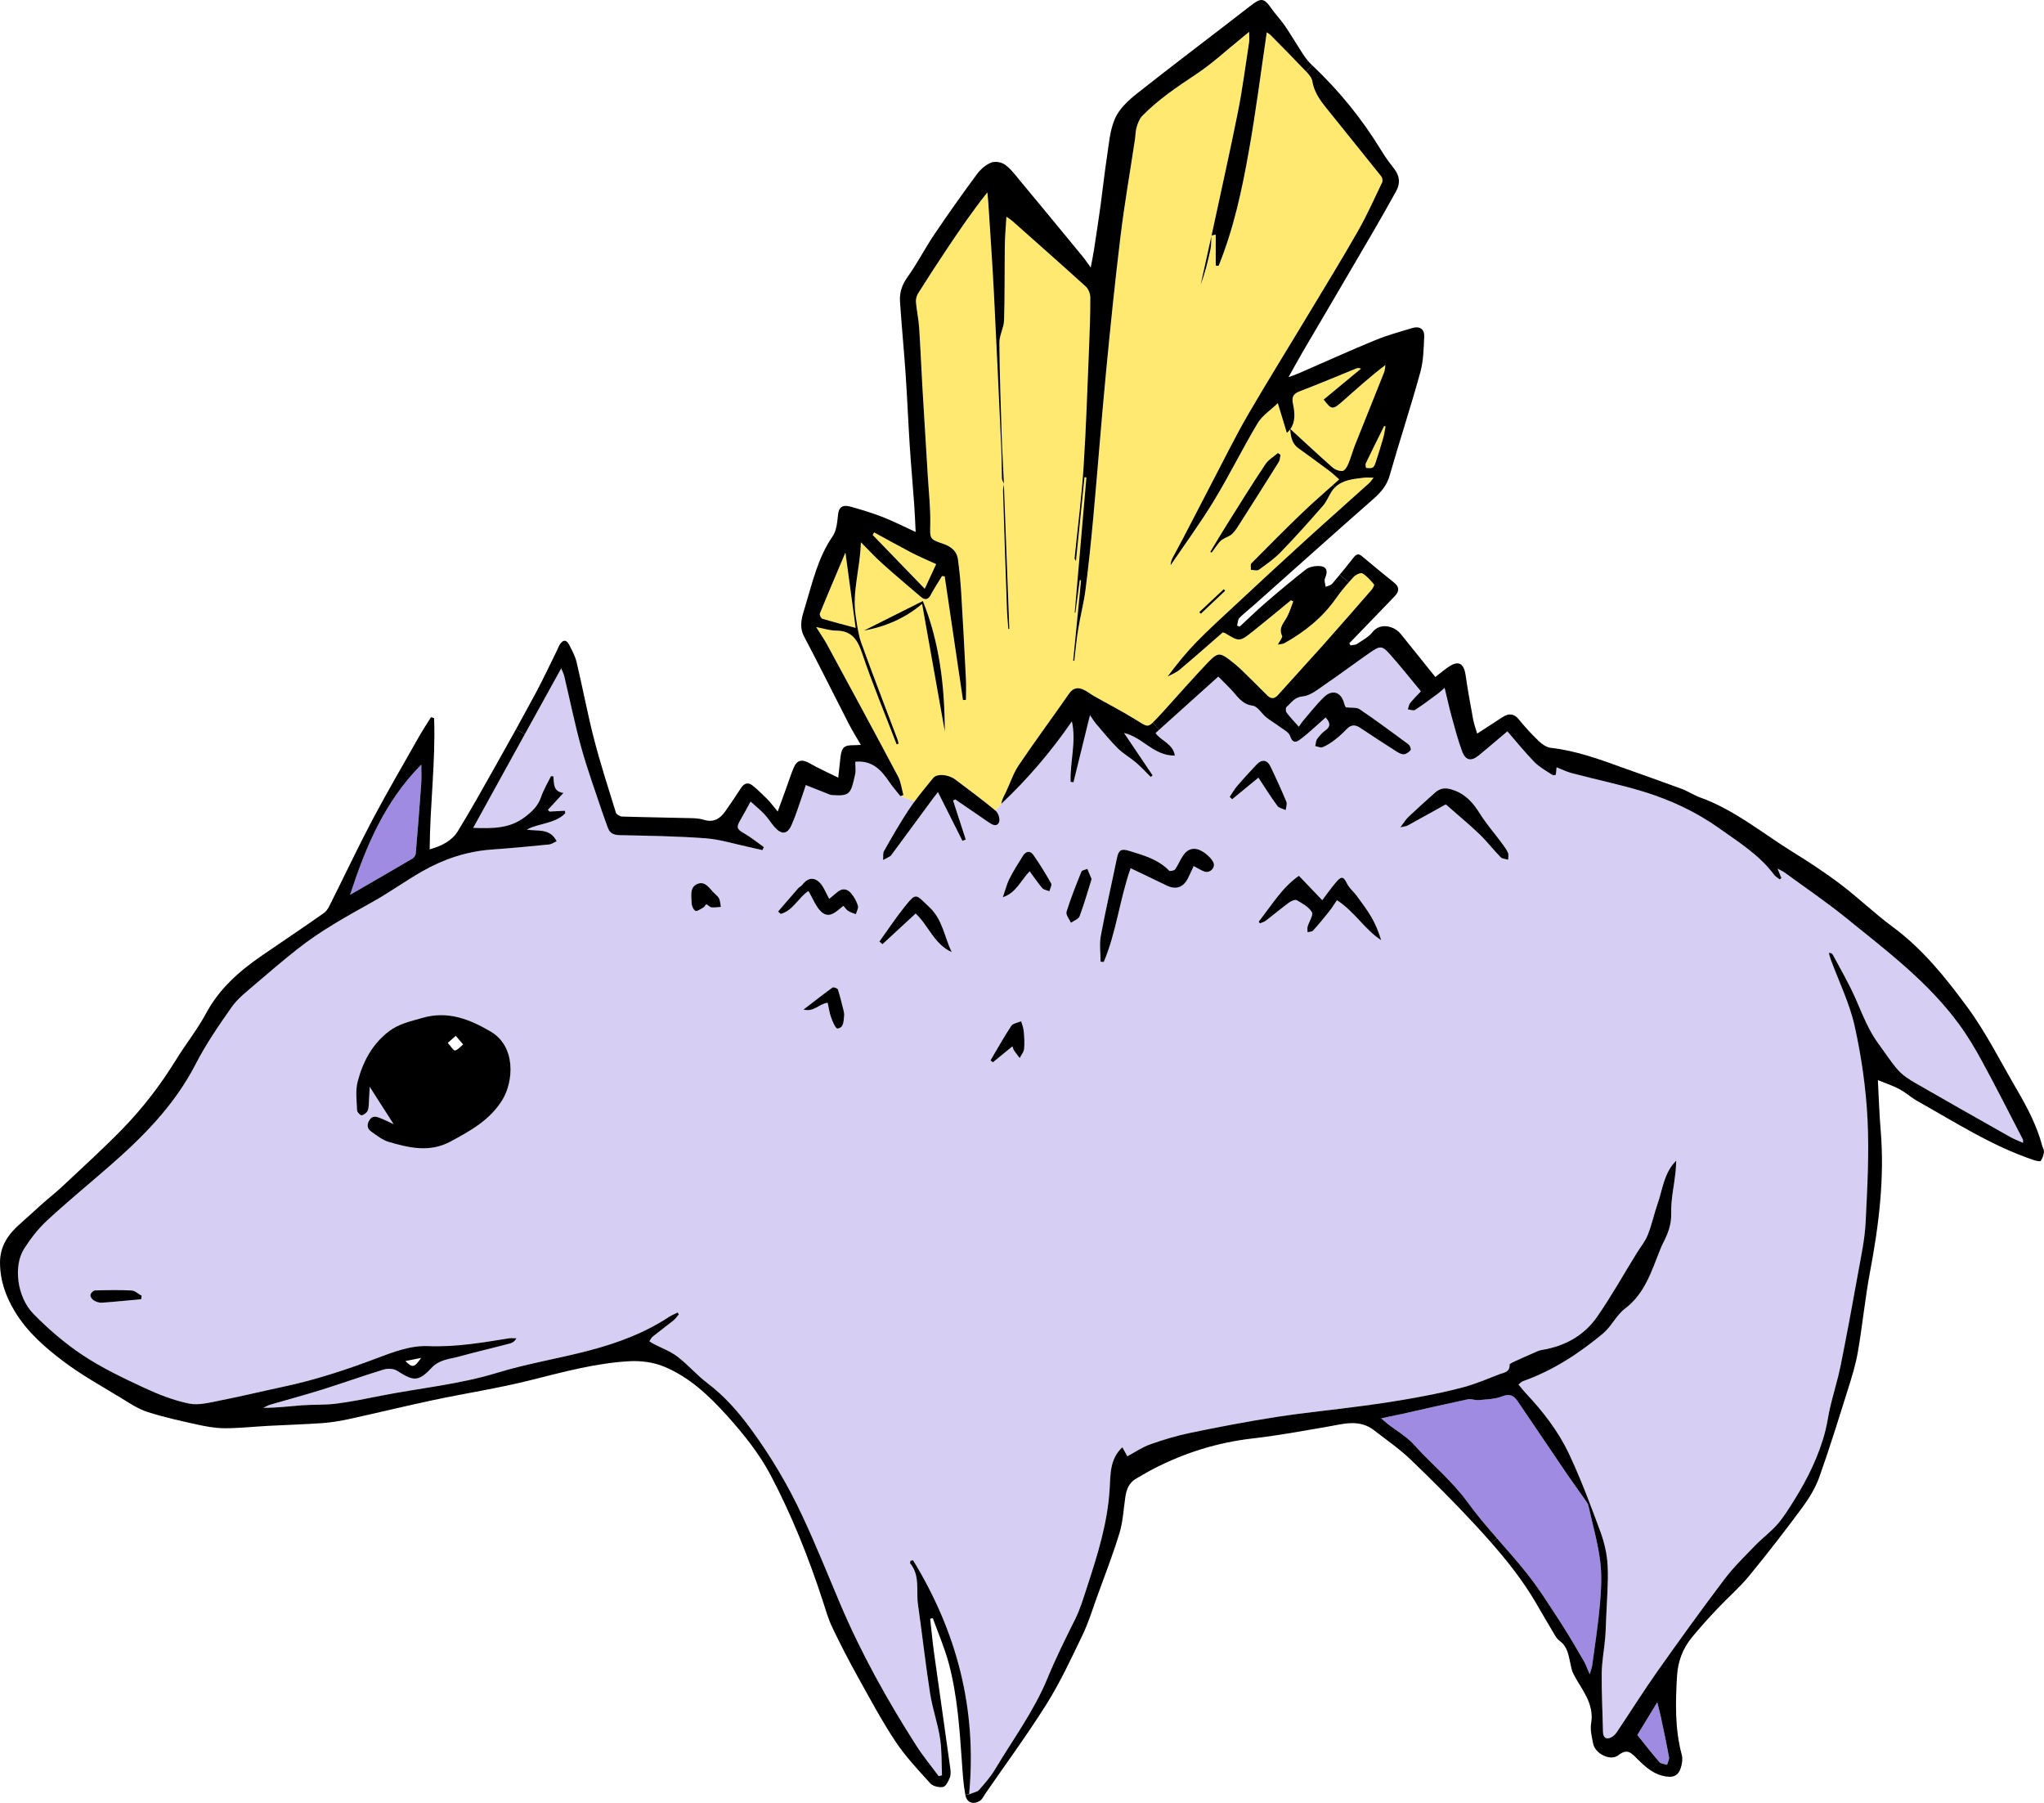 <?xml version="1.0" encoding="utf-8"?>
<!-- Generator: Adobe Illustrator 16.0.0, SVG Export Plug-In . SVG Version: 6.00 Build 0)  -->
<!DOCTYPE svg PUBLIC "-//W3C//DTD SVG 1.1//EN" "http://www.w3.org/Graphics/SVG/1.1/DTD/svg11.dtd">
<svg version="1.1" id="Layer_1" xmlns="http://www.w3.org/2000/svg" xmlns:xlink="http://www.w3.org/1999/xlink" x="0px" y="0px"
	 width="309.685px" height="273.116px" viewBox="0 0 309.685 273.116" enable-background="new 0 0 309.685 273.116"
	 xml:space="preserve">
<g>
	<g id="XMLID_2_">
		<g>
			<path fill="#FFE971" d="M183.59,99.791l-1.26-1.43c0.979-0.85,1.95-1.71,2.93-2.56c0.15,0.05,0.271,0.07,0.36,0.12
				c2.17,1.31,2.18,1.33,4.229-0.3c1.931-1.54,3.83-3.12,5.74-4.69c0.12,0.06,0.229,0.12,0.35,0.18
				c-0.29,0.76-0.529,1.54-0.899,2.27c-0.46,0.93-1.391,1.67-0.79,2.94c0.109,0.23-0.33,0.72-0.641,1.33
				c0.46-0.09,0.761-0.08,0.98-0.21c3.07-1.71,5.75-3.86,7.8-6.76c0.601-0.86,1.26-1.68,1.96-2.46c0.23-0.27,0.46-0.52,0.7-0.78
				c0.32-0.35,1.1-0.74,1.36-0.58c0.689,0.39,1.239,1.06,1.77,1.68c0.09,0.1-0.18,0.58-0.37,0.81c-2.43,2.79-4.87,5.59-7.33,8.36
				c-2.26,2.53-4.56,5.02-6.819,7.55c-0.591,0.66-1.101,0.66-1.7,0.05c-1.271-1.27-2.54-2.54-3.83-3.79
				c-0.54-0.52-1.13-1.01-1.72-1.47C185.06,99.011,184.609,98.851,183.59,99.791z"/>
			<path fill="#FFE971" d="M207.99,70.821c-0.271,0.15-0.671,0.11-1,0.06c-0.061-0.01-0.15-0.51-0.061-0.7
				c0.91-1.89,1.851-3.76,2.78-5.64c0.07,0.02,0.14,0.03,0.21,0.05c-0.11,0.59-0.18,1.19-0.351,1.77
				c-0.35,1.22-0.729,2.44-1.13,3.65C208.34,70.301,208.22,70.691,207.99,70.821z"/>
			<path fill="#FFE971" d="M197.01,59.241c2.83-1.08,5.63-2.27,8.45-3.41c0.2-0.08,0.42-0.12,0.75,0.02
				c-1.88,1.56-3.771,3.12-5.66,4.68c1.21,1.57,1.35,1.6,2.93,0.2c2.061-1.82,4.09-3.67,6.42-5.43c-0.06,0.37-0.06,0.75-0.189,1.09
				c-1.45,3.67-2.94,7.33-4.4,11c-0.38,0.96-0.64,1.98-1.05,2.93c-0.17,0.41-0.54,1-0.86,1.03c-0.489,0.04-1.14-0.2-1.52-0.54
				c-2.08-1.83-4.1-3.72-6.38-5.81c0.76-1.06,0.7-2.42,0.41-3.74C195.649,60.101,195.96,59.631,197.01,59.241z"/>
			<path fill="#FFE971" d="M138,83.671c1.2,0.62,2.45,1.15,3.84,1.79c-0.55,1.19-1.1,2.37-1.73,3.74
				c-2.729-2.82-5.31-5.49-7.89-8.16c0.07-0.13,0.15-0.26,0.22-0.39C134.3,81.661,136.13,82.691,138,83.671z"/>
			<path fill="#FFE971" d="M139.52,90.421c0.13,0.11,0.25,0.19,0.37,0.25l-0.07,0.38c-2.84,1.43-5.89,2.96-8.93,4.48l-0.85,0.16
				c-0.17-0.79-0.271-1.6-0.4-2.4c-0.56-3.65,0.69-7.17,0.79-11.14c1.24,1.23,2.22,2.31,3.3,3.27
				C135.63,87.121,137.58,88.771,139.52,90.421z"/>
			<path fill="#FFE971" d="M128.09,83.701c0.54,3.94,1.03,7.58,1.55,11.42c-1.939-0.52-3.51-0.92-5.05-1.39
				c-0.2-0.06-0.46-0.59-0.38-0.78C125.439,89.931,126.729,86.931,128.09,83.701z"/>
			<path fill="#FFE971" d="M183.569,83.721c0.37-0.5,0.721-1.01,1.101-1.5c0.16-0.2,0.36-0.39,0.58-0.52
				c0.479-0.3,1.09-0.47,1.479-0.86c0.521-0.53,0.91-1.2,1.311-1.84c1.92-3.01,3.84-6.03,5.729-9.06c0.17-0.29,0.16-0.69,0.23-1.04
				c-0.13-0.09-0.26-0.18-0.38-0.27c-0.65,0.56-1.45,1.02-1.9,1.7c-1.99,2.98-3.88,6.02-5.78,9.05c-0.88,1.39-1.71,2.81-2.569,4.22
				C183.439,83.641,183.51,83.681,183.569,83.721z M181.939,92.981c1.23-1.16,2.46-2.32,3.69-3.49c-0.08-0.07-0.15-0.15-0.22-0.23
				c-1.24,1.16-2.471,2.31-3.71,3.47C181.78,92.811,181.859,92.901,181.939,92.981z M163.79,87.911c-0.4,4.06-0.79,8.12-1.19,12.17
				c0.061,0.01,0.12,0.02,0.17,0.03c0.19-1.6,0.33-3.2,0.59-4.78c0.32-2.01,0.851-3.98,1.11-5.99c0.47-3.68,0.85-7.37,1.19-11.07
				c0.659-7.19,1.199-14.4,1.89-21.58c0.67-6.99,1.38-13.98,2.23-20.95c0.59-4.86,1.439-9.7,2.17-14.55c0.1-0.63,0.08-1.3,0.26-1.9
				c0.18-0.62,0.43-1.3,0.859-1.74c2.44-2.5,5.32-4.42,8.221-6.35c2.42-1.61,4.569-3.62,6.84-5.45c0.31-0.25,0.61-0.5,1.13-0.93
				c0,0.67,0.06,1.12,0,1.56c-0.55,3.54-1,7.1-1.7,10.61c-1.25,6.24-2.66,12.45-3.99,18.68c-0.01,0.01-0.02,0.01-0.029,0.01
				c0,0.04,0,0.09-0.01,0.13c-0.54,2.45-1.08,4.9-1.62,7.33c0.649-1.76,1.109-3.56,1.489-5.38c0.131-0.64,0.101-1.3,0.131-1.95
				c0.01-0.04,0.02-0.07,0.029-0.11c0-0.01,0-0.02,0.01-0.03c0.19-0.04,0.381-0.08,0.631-0.13c0,1.57,0,3.13,0,4.69
				c0.149,0.02,0.29,0.04,0.43,0.05c2.28-5.6,3.54-11.49,4.59-17.42c1.061-5.92,1.811-11.9,2.71-17.97
				c0.21,0.15,0.43,0.27,0.601,0.44c1.739,1.76,3.479,3.52,5.18,5.31c0.06,0.06,0.12,0.12,0.18,0.18c0.41,0.45,0.851,0.95,0.94,1.47
				c0.319,2.03,1.62,3.44,2.81,4.93c2.54,3.18,5.11,6.33,7.65,9.52c0.16,0.21,0.229,0.67,0.109,0.91
				c-1.18,2.47-2.31,4.98-3.659,7.36c-2.381,4.18-4.9,8.28-7.381,12.4c-3.1,5.16-6.279,10.27-9.31,15.47
				c-1.85,3.2-3.49,6.54-5.21,9.82c-1.51,2.89-3,5.8-4.51,8.69c-0.55,1.06-1.13,2.09-1.681,3.14c-0.17,0.33-0.279,0.7-0.29,1.09
				c2.221-3.27,4.57-6.47,6.61-9.85c2.32-3.82,4.29-7.85,6.59-11.69c0.69-1.14,1.95-1.95,3.04-3.01c0.49,1.61,0.931,3.05,1.37,4.51
				c0.2-0.17,0.36-0.35,0.5-0.54c0.11,1.33,0.36,2.2,1.21,2.83c1.57,1.14,3.14,2.28,4.7,3.44c0.479,0.36,0.9,0.77,1.52,1.31
				c-0.33,0.3-0.649,0.59-0.979,0.88c-1.58,1.41-3.12,2.75-4.601,4.17c-2.609,2.51-5.17,5.09-7.72,7.67
				c-0.17,0.18-0.06,0.65-0.08,0.98c0.4,0.01,0.92,0.19,1.181,0.01c1.159-0.84,2.359-1.67,3.35-2.7c2.2-2.26,4.3-4.62,6.38-7
				c0.561-0.63,0.87-1.48,1.34-2.2c0.141-0.21,0.3-0.4,0.471-0.57c1.159-1.18,2.79-1.29,4.359-1.49c0.431-0.06,0.87-0.01,1.51-0.01
				c-0.279,0.35-0.43,0.61-0.64,0.8c-3.34,3.01-6.72,5.99-10.04,9.02c-3.5,3.18-6.96,6.4-10.42,9.62c-1.93,1.79-3.88,3.57-5.72,5.45
				c-1.57,1.61-2.99,3.36-4.391,5.25c0.61-0.34,1.301-0.6,1.83-1.05c1.21-1.02,2.41-2.05,3.601-3.09l1.26,1.43
				c-0.15,0.14-0.32,0.3-0.5,0.49c-2.31,2.42-4.51,4.94-6.76,7.42c-0.32,0.36-0.65,0.71-0.98,1.06c-0.28,0.3-0.51,0.54-0.7,0.72
				c-0.79,0.75-1.029,0.51-2.479-0.39c-2.08-1.3-4.271-2.42-6.41-3.63c-0.52-0.3-0.99-0.69-1.53-0.95
				c-0.88-0.42-1.62-0.35-2.26,0.58c-2.52,3.63-5.16,7.18-7.63,10.85c-0.83,1.23-1.29,2.72-1.94,4.07
				c-0.26,0.56-0.6,1.08-0.689,1.76l-0.86,1.05c-1.979-1.65-4.06-3.17-6.12-4.73c-1.01-0.77-2.75-0.94-3.33-0.24
				c-0.97,1.18-1.939,2.35-2.84,3.58l-2.13-0.81c0.15-0.06,0.29-0.12,0.44-0.18c-0.261-0.95-0.37-1.98-0.82-2.83
				c-3.55-6.7-7.17-13.36-10.78-20.03c-0.439-0.8-0.97-1.55-1.62-2.59c1.15,0.22,2.08,0.54,3.011,0.54
				c2.359,0.01,3.239,1.31,3.949,3.41c1.57,4.66,3.471,9.22,5.24,13.82c0.09-0.03,0.19-0.06,0.29-0.1
				c-0.05-0.21-0.08-0.44-0.16-0.64c-1.83-4.85-3.71-9.69-5.47-14.57c-0.21-0.57-0.36-1.16-0.47-1.76l0.85-0.16
				c3.23-0.59,6.15-1.82,8.82-4.04c1.17,6.58,2.3,12.88,3.439,19.31c-0.029-6.86-0.79-13.45-3.33-19.75l0.07-0.38
				c0.45,0.21,0.82,0.04,1.141-0.58c0.51-0.97,1.13-1.89,1.689-2.82c0.14,0.01,0.271,0.03,0.41,0.04
				c0.92,6.25,1.84,12.49,2.77,18.74c0.15-0.01,0.301-0.02,0.45-0.03c0-1.08,0.05-2.15-0.01-3.22c-0.22-4.38-0.45-8.76-0.72-13.14
				c-0.101-1.63-0.261-3.26-0.48-4.89c-0.18-1.34-1.1-2.01-2.34-2.42c-2-0.66-1.9-0.81-1.86-2.93c0.051-2.46-0.229-4.94-0.38-7.4
				c-0.27-4.51-0.55-9.01-0.819-13.51c-0.171-2.99-0.29-5.97-0.49-8.95c-0.09-1.27-0.37-2.53-0.48-3.8
				c-0.04-0.44,0.101-0.96,0.34-1.34c1.421-2.26,2.881-4.5,4.36-6.72c1.93-2.89,3.89-5.75,6.12-8.56c0.04,0.45,0.1,0.89,0.13,1.33
				c0.3,4.66,0.63,9.31,0.87,13.98c0.4,7.82,0.75,15.64,1.11,23.47c0.069,1.52,0.05,3.04,0.1,4.56c0.01,0.14,0.06,0.28,0.12,0.42
				c0.06,0.13,0.13,0.26,0.18,0.39c0,0.01,0,0.03,0,0.04c0,0.01,0,0.03,0,0.04c-0.05,0.34-0.14,0.68-0.13,1.01
				c0.18,5.86,0.37,11.72,0.58,17.58c0.03,1.11,0.14,2.22,0.22,3.32c0.05,0,0.101,0,0.15-0.01c-0.271-7.3-0.54-14.59-0.82-21.9
				c0-0.02,0.01-0.03,0.01-0.05l0.011-0.01c-0.011-0.02-0.011-0.03-0.021-0.05c-0.109-2.45-0.26-4.89-0.34-7.35
				c-0.15-4.67-0.31-9.35-0.35-14.02c0-1.11,0.67-2.22,0.71-3.34c0.12-3.83,0.069-7.67,0.12-11.5c0.02-1.34,0.149-2.68,0.239-4.22
				c0.41,0.29,0.67,0.44,0.891,0.64c3.729,3.31,7.47,6.61,11.16,9.96c0.399,0.37,0.659,1.09,0.659,1.65
				c0.011,2.47-0.08,4.94-0.18,7.42c-0.26,6.09-0.44,12.19-0.84,18.28c-0.3,4.57-0.89,9.12-1.351,13.69c-0.01,0.15,0,0.31,0.2,0.48
				c0.431-4.22,0.86-8.44,1.29-12.65c0.101,0.01,0.19,0.01,0.29,0.02c-0.59,6.83-1.18,13.66-1.77,20.49c0.029,0,0.06,0,0.1,0.01
				c0.22-1.65,0.44-3.29,0.66-4.93C163.66,87.891,163.72,87.901,163.79,87.911z"/>
			<path fill="#9F8CE2" d="M63.819,118.731c-0.25,3.53-0.529,7.05-0.829,10.58c-0.021,0.26-0.25,0.61-0.48,0.75
				c-3.15,1.85-6.31,3.67-9.47,5.5c2.359-7.22,5.18-14.06,10.79-19.73C63.83,116.981,63.88,117.861,63.819,118.731z"/>
			<path fill="#9F8CE2" d="M248.069,262.841c0.851-1.4,1.83-3.021,3.021-4.96c0.229,0.949,0.41,1.569,0.54,2.189
				c0.43,2.04,0.87,4.08,1.24,6.13c0.06,0.36-0.19,0.771-0.29,1.16c-0.4-0.13-0.931-0.149-1.17-0.42
				C250.3,265.671,249.27,264.341,248.069,262.841z"/>
			<path fill="#9F8CE2" d="M222.39,211.981c0.521-0.1,1.101,0.17,1.641,0.12c1.18-0.12,2.42-0.13,3.5-0.55
				c1.13-0.44,1.77-0.221,2.399,0.71c2.521,3.74,5.05,7.47,7.58,11.189c0.93,1.36,1.91,2.69,2.85,4.04
				c0.08,0.11,0.15,0.24,0.21,0.37c0.061,0.13,0.101,0.26,0.131,0.391c0.609,2.72,1.38,5.42,1.739,8.17
				c0.28,2.14,0.17,4.35-0.02,6.51c-0.271,3.13-0.76,6.25-1.18,9.37c-0.04,0.34-0.19,0.67-0.381,1.34
				c-0.369-0.851-0.569-1.45-0.88-1.99c-1.14-1.95-2.27-3.92-3.5-5.81c-1.649-2.53-3.26-5.11-5.13-7.471
				c-1.45-1.83-3.01-3.569-4.54-5.33c-1.54-1.76-3.06-3.529-4.42-5.409c-2.39-3.301-5.52-5.83-8.2-8.811
				c-1.12-1.24-2.67-2.109-4.01-3.16c-0.24-0.189-0.46-0.399-0.93-0.8c1.21-0.25,2.16-0.439,3.109-0.649
				C215.7,213.461,219.04,212.691,222.39,211.981z"/>
			<path fill="#D6CFF3" d="M14.189,196.991c0.36,0.221,0.83,0.391,1.24,0.36c1.99-0.14,3.97-0.35,5.96-0.53
				c0.021-0.18,0.05-0.35,0.07-0.52c-0.5-0.28-1-0.771-1.51-0.8c-1.851-0.101-3.71-0.061-5.561-0.011
				c-0.26,0.011-0.66,0.41-0.689,0.681C13.66,196.421,13.939,196.831,14.189,196.991z M76.13,166.601
				c1.67-2.74,2.09-8.061-1.79-10.33c-3.14-1.85-6.49-3.19-10.33-2.07c-1.79,0.521-3.59,0.88-5.14,2.08
				c-2.53,1.96-3.91,4.62-4.681,7.58c-0.359,1.37-0.14,2.9-0.09,4.351c0.01,0.279,0.51,0.79,0.7,0.75c0.35-0.07,0.79-0.4,0.92-0.73
				c0.19-0.51,0.15-1.1,0.19-1.66c0.04-0.56,0.069-1.13,0.109-1.92c1.311,2.04,2.46,3.851,3.62,5.66c-0.64-0.3-1.34-0.66-2.06-0.94
				c-0.61-0.239-1.221-0.39-1.65,0.391c-0.39,0.689-0.26,1.27,0.33,1.68c0.82,0.57,1.66,1.26,2.6,1.54
				c3.101,0.91,6.24,1.66,9.391-0.04C71.27,171.311,74.22,169.711,76.13,166.601z M107.01,136.971c0.34,0.21,0.56,0.46,0.8,0.49
				c0.46,0.04,0.94-0.04,1.4-0.07c-0.07-0.42-0.08-0.86-0.24-1.24c-0.14-0.31-0.45-0.55-0.71-0.8c-0.76-0.72-1.4-1.97-2.63-1.43
				c-1.18,0.52-0.86,1.86-0.84,2.9c0.01,0.41,0.27,1.02,0.58,1.16c0.27,0.12,0.79-0.28,1.18-0.49
				C106.71,137.401,106.81,137.211,107.01,136.971z M125.93,154.161c0.22,0.62,0.68,1.681,0.95,1.65c1-0.1,0.9-1.11,1.01-1.88
				c0.03-0.23,0-0.48-0.05-0.71c-0.28-1.11-0.54-2.23-0.89-3.32c-0.061-0.18-0.67-0.399-0.811-0.3c-1.42,1.03-2.8,2.11-4.399,3.34
				c1.569,0.42,2.35-0.87,3.659-1.03C125.58,152.711,125.67,153.471,125.93,154.161z M128.52,138.011
				c0.351,0.22,0.771,0.33,1.15,0.48c0.12-0.43,0.42-0.91,0.32-1.27c-0.21-0.67-0.57-1.33-1.021-1.87
				c-0.56-0.69-1.32-0.86-2.09-0.22c-0.39,0.32-0.78,0.64-1.25,1.04c-0.3-0.57-0.53-1.03-0.76-1.48c-0.891-1.72-2.2-2.13-3.311-0.65
				c-0.16,0.22-0.46,0.33-0.64,0.54c-1.021,1.16-2.021,2.34-3.03,3.51c0.13,0.12,0.26,0.24,0.391,0.36
				c1.859-0.49,2.64-2.42,4.199-3.47c0.7,1.16,1.13,2.42,2,3.19c1.25,1.09,2.311-0.19,3.301-0.94
				C128.08,137.561,128.26,137.851,128.52,138.011z M138.729,138.391c1.94,1.81,2.79,4.63,5.46,5.85c-1.1-2.29-1.38-4.95-3.38-6.81
				c-2.09-1.95-1.93-2.33-3.76-0.05c-1.35,1.68-2.54,3.49-3.81,5.25c0.159,0.13,0.31,0.27,0.46,0.409
				C135.359,141.501,137.02,139.961,138.729,138.391z M154.49,160.291c0.229-0.46,0.619-0.899,0.67-1.38
				c0.09-0.899,0.029-1.819-0.061-2.729c-0.04-0.5-0.26-0.98-0.39-1.47c-0.51,0.229-1.24,0.319-1.5,0.71
				c-1.12,1.689-2.11,3.479-3.141,5.22c0.12,0.1,0.24,0.189,0.36,0.29c0.96-0.79,1.93-1.58,2.96-2.42
				c0.101,0.26,0.141,0.46,0.24,0.62C153.899,159.521,154.2,159.901,154.49,160.291z M156,131.991c0.68,0.92,1.25,1.78,1.91,2.55
				c0.239,0.27,0.71,0.32,1.08,0.48c0.1-0.41,0.42-0.93,0.27-1.19c-0.83-1.48-1.729-2.93-2.7-4.32c-0.47-0.67-1.12-0.57-1.56,0.12
				c-0.72,1.15-1.46,2.29-2.061,3.5c-0.439,0.88-0.67,1.86-1,2.79C153.95,135.271,154.64,133.411,156,131.991z M213.229,125.081
				c2.061-1.13,4.11-2.27,5.82-3.22c1.75,1.54,3.48,2.96,5.08,4.49c1.15,1.1,2.12,2.38,3.24,3.52c0.239,0.25,0.75,0.25,1.13,0.37
				c0-0.36,0.109-0.78-0.03-1.07c-0.27-0.57-0.67-1.08-1.04-1.59c-1.07-1.43-2.25-2.79-3.2-4.3c-1-1.59-2.08-2.89-3.96-3.57
				c-1.2-0.44-2.04-0.38-2.92,0.43c-1.33,1.2-2.67,2.39-3.97,3.62c-0.39,0.38-0.68,0.87-1.22,1.57
				C212.78,125.191,213.03,125.191,213.229,125.081z M186.68,121.081c1.311-1.07,2.62-2.15,3.98-3.27c1,1.52,1.88,2.93,2.87,4.27
				c0.25,0.34,0.829,0.44,1.27,0.64c0.04-0.43,0.24-0.93,0.09-1.28c-0.729-1.76-1.53-3.49-2.34-5.21c-0.55-1.16-1.34-1.28-2.2-0.37
				c-0.979,1.05-1.96,2.1-2.89,3.19c-0.44,0.51-0.771,1.11-1.15,1.67C186.43,120.841,186.56,120.961,186.68,121.081z
				 M190.89,139.881c0.3-0.13,0.65-0.21,0.9-0.41c1.17-0.891,2.29-1.84,3.47-2.71c0.33-0.25,0.95-0.53,1.2-0.39
				c0.85,0.49,1.83,1.02,2.3,1.81c0.26,0.45-0.43,1.43-0.64,2.18c-0.08,0.271-0.011,0.57-0.011,0.86
				c0.28-0.07,0.671-0.061,0.83-0.24c0.851-0.94,1.66-1.92,2.45-2.92c0.44-0.54,0.8-1.15,1.17-1.69c2.66,1.71,4.181,4.419,6.7,6.06
				c-0.39-1.28-0.86-2.45-1.5-3.53c-0.66-1.13-1.47-2.18-2.24-3.24c-0.45-0.6-1.08-1.1-1.41-1.76c-0.55-1.11-0.829-1.24-1.649-0.29
				c-0.75,0.87-1.41,1.81-2.13,2.76c-1.12-1.18-2.24-2.33-3.53-3.69c-2.51,1.71-4.14,4.47-6.09,6.939
				C190.77,139.701,190.83,139.791,190.89,139.881z M171.3,131.531c1.89,0.91,3.66,1.74,5.42,2.6c1.4,0.7,2.54,0.35,3.26-1.07
				c0.301-0.59,0.561-1.2,0.87-1.86c0.63,0.33,1.101,0.64,1.61,0.83c0.71,0.27,1.5-0.34,1.46-1.07s-1.51-2.08-2.561-2.32
				c-1.02-0.23-1.689,0.31-2.189,1.09c-0.42,0.63-0.69,1.35-1.13,1.97c-0.141,0.19-0.78,0.32-0.9,0.2
				c-1.689-1.74-3.88-2.33-6.1-3.01c-1.2-0.38-1.57-0.05-1.8,1.05c-0.811,3.95-1.721,7.88-2.46,11.84
				c-0.23,1.26-0.03,2.61-0.03,3.91c0.16,0.021,0.319,0.03,0.479,0.04C169.149,141.191,169.64,136.231,171.3,131.531z
				 M162.64,118.511c0.79-3.23,1.59-6.47,2.5-10.17c0.38,0.54,0.61,0.94,0.9,1.28c1.09,1.27,2.14,2.58,3.33,3.76
				c0.84,0.82,1.899,1.41,2.79,2.18c0.77,0.66,1.46,1.42,2.18,2.14c0.1-0.08,0.19-0.16,0.29-0.24c-1.44-2.14-2.88-4.28-4.33-6.42
				c2.84,0.65,4.53,3.5,7.7,3.42c-0.28-1.82-2.16-2.25-2.92-3.41c0.18-0.16,0.359-0.32,0.54-0.49c2.97-2.67,5.899-5.31,8.96-8.06
				c0.58,0.58,1.25,1.23,1.899,1.9c0.98,1.01,1.63,2.28,3.33,2.51c0.75,0.1,1.34,1.18,2.05,1.76c0.641,0.51,1.36,0.92,2.011,1.41
				c0.569,0.43,1.39,0.82,1.59,1.4c0.5,1.47,1.229,0.77,1.85,0.3c0.98-0.75,1.87-1.62,2.811-2.43c0.229-0.21,0.46-0.42,0.729-0.66
				c0.66,0.73,0.86,1.33-0.06,1.98c-0.48,0.34-0.891,0.81-1.23,1.29c-0.2,0.28-0.189,0.71-0.279,1.07
				c0.38,0.06,0.819,0.29,1.109,0.17c0.65-0.27,1.271-0.67,1.83-1.1c0.67-0.51,1.29-1.09,1.87-1.69c0.66-0.66,1.27-0.64,2.02-0.14
				c1.82,1.23,3.671,2.42,5.521,3.6c0.33,0.21,0.76,0.44,1.1,0.4c0.37-0.05,0.79-0.35,1.011-0.66c0.1-0.14-0.131-0.7-0.36-0.87
				c-2.43-1.79-4.86-3.59-7.36-5.29c-0.47-0.32-1.239-0.19-2.109-0.3c-0.011-0.02-0.181-0.29-0.25-0.58c-0.42-1.68-1.74-2.2-3-1.02
				c-1.17,1.11-2.16,2.41-3.221,3.64c-0.22,0.26-0.399,0.55-0.649,0.9c-0.69-0.78-1.311-1.42-1.851-2.14
				c-0.149-0.18-0.159-0.71-0.02-0.84c0.729-0.63,1.18-1.49,2.46-1.61c1.16-0.11,2.29-1.06,3.33-1.77c2.31-1.57,4.55-3.26,6.84-4.85
				c1.6-1.11,1.86-1.1,3.12,0.32c1.58,1.79,3.07,3.66,4.62,5.53c-0.63,0.67-1.17,1.2-1.641,1.78c-0.189,0.25-0.229,0.63-0.34,0.95
				c0.37,0.04,0.851,0.24,1.09,0.09c1.2-0.78,2.351-1.65,3.5-2.5c0.311-0.23,0.591-0.51,0.98-0.84c0.38,1.58,0.7,3.02,1.09,4.45
				c0.47,1.71,0.93,3.44,1.54,5.11c0.53,1.45,1.37,1.63,2.57,0.65c1.42-1.16,2.8-2.36,4.31-3.63c1.391,1.6,2.68,3.21,4.12,4.68
				c0.76,0.77,1.76,1.3,2.67,1.91c0.13,0.09,0.53,0.04,0.53,0c0.08-0.34,0.09-0.7,0.13-1.14c0.75,0.29,1.51,0.68,2.32,0.89
				c3.63,0.96,7.31,1.72,10.89,2.81c4.09,1.26,7.99,3.08,11.46,5.56c2.94,2.09,6.06,4.03,8.28,7.01c0.21,0.29,0.56,0.47,0.85,0.71
				c0.09-0.06,0.18-0.13,0.271-0.19c-0.16-0.4-0.33-0.79-0.591-1.44c0.49,0.27,0.801,0.4,1.07,0.59c3.12,2.29,6.34,4.46,9.34,6.899
				c6.07,4.921,12.36,9.641,17.04,16.021c1.32,1.79,2.471,3.71,3.53,5.67c2.13,3.91,4.13,7.88,6.18,11.83
				c0.051,0.09,0.021,0.22,0.04,0.54c-0.739-0.33-1.39-0.58-1.989-0.92c-4.801-2.71-9.601-5.42-14.37-8.17
				c-0.931-0.54-1.87-1.15-2.58-1.94c-1.07-1.21-1.94-2.6-2.91-3.899c-1.561-2.101-2.47-4.511-3.51-6.881
				c-1-2.3-2.28-4.47-3.46-6.689c-0.08-0.16-0.23-0.271-0.61-0.3c0.09,0.34,0.17,0.68,0.29,1.01c1.24,3.37,2.86,6.65,3.63,10.12
				c1.021,4.609,1.7,9.35,1.94,14.06c0.27,5.23-0.03,10.49-0.29,15.73c-0.13,2.529-0.681,5.05-1.13,7.55
				c-0.841,4.71-1.721,9.42-2.66,14.11c-0.42,2.069-1.061,4.09-1.551,6.14c-0.289,1.2-0.439,2.44-0.739,3.64
				c-0.971,3.811-2.69,7.29-4.761,10.601c-0.779,1.239-1.55,2.51-2.5,3.6c-1.029,1.18-2.319,2.12-3.409,3.25
				c-1.601,1.66-3.271,3.28-4.65,5.11c-3.479,4.6-6.85,9.279-10.18,13.99c-2.101,2.979-4.04,6.069-6.07,9.1
				c-0.21,0.32-0.51,0.64-0.84,0.82c-0.811,0.43-1.28,0.069-1.3-0.83c-0.061-2.95-0.221-5.9-0.19-8.84
				c0.021-1.73,0.351-3.461,0.51-5.19c0.091-1.03,0.12-2.07,0.16-3.1c0.101-2.66,0.351-5.33,0.23-7.98
				c-0.08-1.76-0.5-3.56-1.11-5.22c-0.53-1.42-1.05-2.851-1.6-4.26c-0.98-2.551-2.011-5.08-3.17-7.54
				c-1.61-3.391-3.92-6.381-6.511-9.131c-0.38-0.399-0.71-0.84-1.13-1.34c0.271-0.2,0.46-0.43,0.69-0.51
				c4.53-1.6,8.479-4.19,12.13-7.229c1.27-1.061,2.01-2.771,3.31-3.75c3.011-2.271,4-5.62,5.301-8.851
				c0.149-0.37,0.3-0.74,0.479-1.09c0.74-1.43,1.28-2.82,1.23-4.54c-0.061-2.01,0.42-4.04,0.64-6.06
				c0.07-0.58,0.08-1.171,0.12-1.891c-1.87,1.88-2.04,4.311-2.8,6.48c-0.551,1.58-0.891,3.229-1.511,4.779
				c-0.399,1-1.13,1.87-1.699,2.801c-1.99,3.22-3.841,6.54-6,9.64c-1.99,2.85-4.92,4.44-8.391,4.99c-0.46,0.08-0.89,0.319-1.33,0.51
				c-0.899,0.39-1.79,0.78-2.68,1.19c-0.31,0.149-0.84,0.369-0.84,0.54c0.07,1.149-0.88,1.18-1.55,1.439
				c-1.771,0.69-3.53,1.44-5.351,1.94c-2.41,0.649-4.859,1.149-7.319,1.6c-2.66,0.49-5.33,0.89-8.011,1.25
				c-4.359,0.59-8.75,1.01-13.1,1.68c-4.36,0.681-8.69,1.511-13,2.4c-2.08,0.43-4.14,1.05-6.14,1.76
				c-1.21,0.431-2.301,1.19-3.44,1.8c-0.23-0.42-0.47-0.869-0.75-1.369c-1.88,1.72-1.8,4.039-1.92,6.189
				c-0.29,5.21-1.83,10.1-3.44,15.01c-0.54,1.63-1,3.25-1.77,4.801c-1.48,2.96-2.95,5.93-4.21,8.979
				c-2.04,4.97-5.23,9.26-7.96,13.82c-0.67,1.12-1.55,2.12-2.42,3.109c-0.271,0.311-0.82,0.37-1.5,0.66
				c1.22-13.05-1.92-24.689-8.49-35.439c-0.13,0.02-0.26,0.04-0.39,0.06c-0.021,0.14-0.11,0.33-0.051,0.4
				c1.53,1.87,0.881,4.14,1.181,6.229c0.64,4.5,1.14,9.021,1.84,13.51c0.36,2.271,1.149,4.48,1.5,6.75
				c0.29,1.851,0.22,3.75,0.3,5.62c-0.17,0.051-0.33,0.09-0.5,0.13c-1.15-1.55-2.39-3.05-3.43-4.68
				c-4.37-6.84-8.311-13.92-11.48-21.38c-1.88-4.44-3.67-8.92-5.72-13.3c-2.18-4.69-4.79-9.09-7.85-13.26
				c-1.9-2.601-3.98-4.96-6.561-6.921c-1.61-1.21-2.939-2.789-4.55-4.02c-1.061-0.81-2.37-1.28-3.57-1.91
				c-0.24-0.12-0.45-0.27-0.68-0.41c0.17-0.239,0.3-0.54,0.52-0.72c1.021-0.82,2.091-1.6,3.11-2.42c0.32-0.26,0.56-0.62,0.84-0.94
				c-0.06-0.09-0.12-0.189-0.18-0.279c-0.46,0.229-0.94,0.42-1.36,0.699c-3.67,2.41-7.74,3.921-11.95,5.03
				c-4.659,1.24-9.46,2-14.06,3.41c-5.75,1.76-11.69,2.31-17.54,3.46c-2.26,0.45-4.53,0.92-6.82,1.21
				c-1.729,0.22-3.5,0.12-5.239,0.25c-1.91,0.15-3.811,0.39-5.82,0.38c0.35-0.16,0.68-0.359,1.04-0.47
				c2.64-0.771,5.29-1.48,7.91-2.3c3.12-0.98,6.21-2.09,9.33-3.04c0.6-0.181,1.479-0.13,1.989,0.189c2.45,1.561,3.2,1.74,5.2-0.399
				c1.24-1.32,2.7-1.34,4.141-1.73c2.6-0.72,5.239-1.33,7.85-2.02c0.35-0.09,0.66-0.351,0.91-0.76c-0.38,0-0.76-0.051-1.13,0
				c-4.051,0.649-8.09,1.35-12.23,1.18c-2.77-0.11-5.34,0.91-7.89,1.87c-4.59,1.729-9.23,3.26-14.04,4.279
				c-3.16,0.671-6.3,1.44-9.47,2.061c-1.601,0.31-3.32,0.8-4.83,0.5c-2.391-0.49-4.721-1.41-6.94-2.45
				c-3.14-1.46-6.3-2.97-9.18-4.88c-2.7-1.79-5.221-3.96-7.49-6.28c-2.49-2.55-3.04-7.27-1.41-9.83c0.98-1.54,2.13-3.04,3.46-4.27
				c3.021-2.8,6.2-5.41,9.3-8.11c5.21-4.52,10.011-9.34,13.23-15.59c1.57-3.04,3.52-5.9,5.5-8.7c0.939-1.33,2.32-2.359,3.57-3.45
				c2.09-1.8,4.189-3.579,6.35-5.29c3.51-2.779,7.42-4.939,11.33-7.12c2.58-1.43,4.979-3.17,7.54-4.64
				c3.26-1.86,6.75-3.05,10.53-3.32c2.909-0.21,5.81-0.48,8.699-0.77c0.42-0.04,0.811-0.33,1.19-0.49
				c-1.04-2.06-2.91-1.47-4.53-1.77c1.91-1.01,4.271-0.86,5.83-2.47c-0.02-0.13-0.04-0.25-0.05-0.38c-0.78,0.04-1.56,0.08-2.34,0.12
				c-0.08-0.09-0.16-0.18-0.24-0.26c0.72-0.79,1.45-1.57,2.36-2.56c-1.641-0.23-1.4-1.48-1.53-2.52c-0.12-0.01-0.24-0.02-0.36-0.02
				c-0.51,1.04-1.13,2.05-1.5,3.15c-0.46,1.36-1.34,2.19-2.47,3.05c-2.33,1.77-4.91,1.72-7.82,1.63c2.63-4.77,5.24-9.49,7.83-14.2
				c1.84-3.33,3.681-6.65,5.511-9.97c0.119,0.31,0.35,0.73,0.46,1.17c0.859,3.61,1.59,7.25,2.579,10.83
				c0.9,3.26,2.07,6.45,3.141,9.67c0.27,0.83,0.59,1.64,0.88,2.46c0.31,0.88,0.91,1.12,1.84,1.14c4.311,0.09,8.63,0.15,12.93,0.47
				c2.2,0.16,4.36,0.85,6.53,1.31c0.71,0.15,1.41,0.33,2.12,0.49c0.07-0.15,0.15-0.3,0.22-0.46c-1-0.71-1.96-1.5-3.01-2.1
				s-1.2-0.88-0.59-1.93c0.51-0.86,0.97-1.74,1.59-2.87c0.73,0.66,1.45,1.24,2.08,1.9c0.57,0.61,1.01,1.34,1.56,1.97
				c1.051,1.18,1.921,1.12,2.561-0.3c0.68-1.53,1.16-3.14,1.72-4.72c0.15-0.41,0.271-0.82,0.44-1.35c1.069,0.43,2.06,0.83,3.05,1.21
				c0.29,0.12,0.59,0.27,0.9,0.3c2.8,0.22,2.89-0.23,3.529-3.14c0.13-0.6,0.021-1.25,0.021-1.9c2.6-0.24,3.93,1.26,5.13,3.02
				c0.52,0.77,1.14,1.47,1.72,2.2l2.13,0.81c-0.3,0.41-0.6,0.83-0.88,1.25c-1.34,2.01-2.54,4.12-3.729,6.22
				c-0.21,0.36-0.11,0.91-0.15,1.38c0.36-0.19,0.73-0.36,1.07-0.57c0.13-0.08,0.22-0.23,0.31-0.36c2.09-2.83,4.17-5.67,6.26-8.5
				c0.2-0.27,0.41-0.52,0.67-0.85c1.311,2.61,2.511,5,3.71,7.38c0.16-0.07,0.33-0.14,0.5-0.2c-0.64-1.97-1.279-3.94-1.92-5.91
				c0.11-0.05,0.23-0.1,0.341-0.16c1.67,1.15,3.34,2.3,5.02,3.44c0.54,0.37,1.271,0.81,1.61-0.01c0.18-0.44-0.11-1.38-0.511-1.71
				l-0.01-0.01l0.86-1.05c4.01-3.78,7.55-7.92,10.689-12.49c0.7,3.1-0.31,6.13-0.189,9.16
				C162.35,118.461,162.5,118.491,162.64,118.511z M165.39,133.171c-0.28-0.67-0.47-1.1-0.649-1.54
				c-0.311,0.14-0.801,0.19-0.891,0.41c-0.81,2.01-1.62,4.03-2.26,6.09c-0.14,0.44,0.42,1.1,0.67,1.66
				c0.45-0.319,1.15-0.55,1.31-0.979C164.27,136.941,164.81,135.001,165.39,133.171z"/>
			<path d="M213.38,123.761c1.3-1.23,2.64-2.42,3.97-3.62c0.88-0.81,1.72-0.87,2.92-0.43c1.88,0.68,2.96,1.98,3.96,3.57
				c0.95,1.51,2.13,2.87,3.2,4.3c0.37,0.51,0.771,1.02,1.04,1.59c0.14,0.29,0.03,0.71,0.03,1.07c-0.38-0.12-0.891-0.12-1.13-0.37
				c-1.12-1.14-2.09-2.42-3.24-3.52c-1.6-1.53-3.33-2.95-5.08-4.49c-1.71,0.95-3.76,2.09-5.82,3.22
				c-0.199,0.11-0.449,0.11-1.069,0.25C212.7,124.631,212.99,124.141,213.38,123.761z"/>
			<path d="M191.79,139.471c-0.25,0.2-0.601,0.28-0.9,0.41c-0.06-0.091-0.12-0.181-0.18-0.261c1.95-2.47,3.58-5.229,6.09-6.939
				c1.29,1.36,2.41,2.51,3.53,3.69c0.72-0.95,1.38-1.89,2.13-2.76c0.82-0.95,1.1-0.82,1.649,0.29c0.33,0.66,0.96,1.16,1.41,1.76
				c0.771,1.06,1.58,2.11,2.24,3.24c0.64,1.08,1.11,2.25,1.5,3.53c-2.52-1.641-4.04-4.35-6.7-6.06c-0.37,0.54-0.729,1.15-1.17,1.69
				c-0.79,1-1.6,1.979-2.45,2.92c-0.159,0.18-0.55,0.17-0.83,0.24c0-0.29-0.069-0.59,0.011-0.86c0.21-0.75,0.899-1.729,0.64-2.18
				c-0.47-0.79-1.45-1.32-2.3-1.81c-0.25-0.14-0.87,0.14-1.2,0.39C194.08,137.631,192.96,138.581,191.79,139.471z"/>
			<path d="M190.7,86.331c-0.261,0.18-0.78,0-1.181-0.01c0.021-0.33-0.09-0.8,0.08-0.98c2.55-2.58,5.11-5.16,7.72-7.67
				c1.48-1.42,3.021-2.76,4.601-4.17l0.32,0.36c-0.171,0.17-0.33,0.36-0.471,0.57c-0.47,0.72-0.779,1.57-1.34,2.2
				c-2.08,2.38-4.18,4.74-6.38,7C193.06,84.661,191.859,85.491,190.7,86.331z"/>
			<path d="M190.66,117.811c-1.36,1.12-2.67,2.2-3.98,3.27c-0.12-0.12-0.25-0.24-0.37-0.36c0.38-0.56,0.71-1.16,1.15-1.67
				c0.93-1.09,1.91-2.14,2.89-3.19c0.86-0.91,1.65-0.79,2.2,0.37c0.81,1.72,1.61,3.45,2.34,5.21c0.15,0.35-0.05,0.85-0.09,1.28
				c-0.44-0.2-1.02-0.3-1.27-0.64C192.54,120.741,191.66,119.331,190.66,117.811z"/>
			<path d="M185.41,89.261c0.069,0.08,0.14,0.16,0.22,0.23c-1.23,1.17-2.46,2.33-3.69,3.49c-0.08-0.08-0.159-0.17-0.239-0.25
				C182.939,91.571,184.17,90.421,185.41,89.261z"/>
			<path d="M184.67,82.221c-0.38,0.49-0.73,1-1.101,1.5c-0.06-0.04-0.13-0.08-0.199-0.12c0.859-1.41,1.689-2.83,2.569-4.22
				c1.9-3.03,3.79-6.07,5.78-9.05c0.45-0.68,1.25-1.14,1.9-1.7c0.12,0.09,0.25,0.18,0.38,0.27c-0.07,0.35-0.061,0.75-0.23,1.04
				c-1.89,3.03-3.81,6.05-5.729,9.06c-0.4,0.64-0.79,1.31-1.311,1.84c-0.39,0.39-1,0.56-1.479,0.86
				C185.03,81.831,184.83,82.021,184.67,82.221z"/>
			<path d="M183.54,35.681c0.01,0,0.02,0,0.029-0.01c-0.01,0.01-0.01,0.02-0.01,0.03L183.54,35.681z"/>
			<path d="M183.56,35.701c-0.01,0.04-0.02,0.07-0.029,0.11c0.01-0.04,0.01-0.09,0.01-0.13L183.56,35.701z"/>
			<path d="M181.91,43.141c0.54-2.43,1.08-4.88,1.62-7.33c-0.03,0.65,0,1.31-0.131,1.95C183.02,39.581,182.56,41.381,181.91,43.141z
				"/>
			<path d="M206.99,70.881c0.329,0.05,0.729,0.09,1-0.06c0.229-0.13,0.35-0.52,0.449-0.81c0.4-1.21,0.78-2.43,1.13-3.65
				c0.171-0.58,0.24-1.18,0.351-1.77c-0.07-0.02-0.14-0.03-0.21-0.05c-0.93,1.88-1.87,3.75-2.78,5.64
				C206.84,70.371,206.93,70.871,206.99,70.881z M183.97,75.771c-2.04,3.38-4.39,6.58-6.61,9.85c0.011-0.39,0.12-0.76,0.29-1.09
				c0.551-1.05,1.131-2.08,1.681-3.14c1.51-2.89,3-5.8,4.51-8.69c1.72-3.28,3.36-6.62,5.21-9.82c3.03-5.2,6.21-10.31,9.31-15.47
				c2.48-4.12,5-8.22,7.381-12.4c1.35-2.38,2.479-4.89,3.659-7.36c0.12-0.24,0.051-0.7-0.109-0.91c-2.54-3.19-5.11-6.34-7.65-9.52
				c-1.189-1.49-2.49-2.9-2.81-4.93c-0.09-0.52-0.53-1.02-0.94-1.47l0.91-0.94c4.06,3.83,7.55,8.12,10.45,12.88
				c0.58,0.96,1.24,1.87,1.93,2.74c0.88,1.1,1.021,2.24,0.351,3.45c-1.2,2.16-2.41,4.32-3.66,6.45
				c-3.46,5.94-6.95,11.86-10.431,17.79c-0.72,1.24-1.409,2.49-2.22,3.94c0.65-0.24,1.11-0.38,1.561-0.58
				c3.859-1.68,7.689-3.42,11.579-5.02c1.83-0.75,3.761-1.28,5.66-1.85c1.07-0.31,1.8,0.18,1.761,1.27
				c-0.08,1.82-0.11,3.7-0.591,5.44c-1.439,5.24-3.149,10.4-4.64,15.63c-0.43,1.52-1.31,2.54-2.45,3.55
				c-6.06,5.32-12.06,10.71-18.09,16.07c-0.74,0.66-1.54,1.27-2.24,1.98c-0.239,0.26-0.229,0.76-0.34,1.15
				c0.13,0.05,0.26,0.1,0.39,0.16c1.33-1.23,2.631-2.5,4.011-3.69c1.96-1.69,3.95-3.35,5.989-4.95c0.431-0.35,1.101-0.51,1.66-0.54
				c1.46-0.08,1.82,0.58,1.261,1.88c-0.15,0.34,0.06,0.84,0.109,1.27c0.33-0.15,0.76-0.21,0.98-0.46c0.39-0.45,0.77-0.91,1.149-1.37
				l1.37,1.15c-0.7,0.78-1.359,1.6-1.96,2.46c-2.05,2.9-4.729,5.05-7.8,6.76c-0.22,0.13-0.521,0.12-0.98,0.21
				c0.311-0.61,0.75-1.1,0.641-1.33c-0.601-1.27,0.33-2.01,0.79-2.94c0.37-0.73,0.609-1.51,0.899-2.27
				c-0.12-0.06-0.229-0.12-0.35-0.18c-1.91,1.57-3.81,3.15-5.74,4.69c-2.05,1.63-2.06,1.61-4.229,0.3
				c-0.09-0.05-0.21-0.07-0.36-0.12c-0.979,0.85-1.95,1.71-2.93,2.56c-1.19,1.04-2.391,2.07-3.601,3.09
				c-0.529,0.45-1.22,0.71-1.83,1.05c1.4-1.89,2.82-3.64,4.391-5.25c1.84-1.88,3.79-3.66,5.72-5.45c3.46-3.22,6.92-6.44,10.42-9.62
				c3.32-3.03,6.7-6.01,10.04-9.02c0.21-0.19,0.36-0.45,0.64-0.8c-0.64,0-1.079-0.05-1.51,0.01c-1.569,0.2-3.2,0.31-4.359,1.49
				l-0.32-0.36c0.33-0.29,0.649-0.58,0.979-0.88c-0.619-0.54-1.04-0.95-1.52-1.31c-1.561-1.16-3.13-2.3-4.7-3.44
				c-0.85-0.63-1.1-1.5-1.21-2.83c0.01-0.01,0.021-0.02,0.03-0.04c2.28,2.09,4.3,3.98,6.38,5.81c0.38,0.34,1.03,0.58,1.52,0.54
				c0.32-0.03,0.69-0.62,0.86-1.03c0.41-0.95,0.67-1.97,1.05-2.93c1.46-3.67,2.95-7.33,4.4-11c0.13-0.34,0.13-0.72,0.189-1.09
				c-2.33,1.76-4.359,3.61-6.42,5.43c-1.58,1.4-1.72,1.37-2.93-0.2c1.89-1.56,3.78-3.12,5.66-4.68c-0.33-0.14-0.55-0.1-0.75-0.02
				c-2.82,1.14-5.62,2.33-8.45,3.41c-1.05,0.39-1.36,0.86-1.1,2.02c0.29,1.32,0.35,2.68-0.41,3.74c-0.01-0.01-0.03-0.02-0.04-0.03
				c0,0.02,0,0.05,0.01,0.07c-0.14,0.19-0.3,0.37-0.5,0.54c-0.439-1.46-0.88-2.9-1.37-4.51c-1.09,1.06-2.35,1.87-3.04,3.01
				C188.26,67.921,186.29,71.951,183.97,75.771z"/>
			<path d="M251.09,257.881c-1.19,1.939-2.17,3.56-3.021,4.96c1.2,1.5,2.23,2.83,3.341,4.1c0.239,0.271,0.77,0.29,1.17,0.42
				c0.1-0.39,0.35-0.8,0.29-1.16c-0.37-2.05-0.811-4.09-1.24-6.13C251.5,259.451,251.319,258.831,251.09,257.881z M184.58,102.501
				c-3.061,2.75-5.99,5.39-8.96,8.06l-0.971-1.08c0.19-0.18,0.42-0.42,0.7-0.72c0.33-0.35,0.66-0.7,0.98-1.06
				c2.25-2.48,4.45-5,6.76-7.42c0.18-0.19,0.35-0.35,0.5-0.49c1.02-0.94,1.47-0.78,2.82,0.26c0.59,0.46,1.18,0.95,1.72,1.47
				c1.29,1.25,2.56,2.52,3.83,3.79c0.6,0.61,1.109,0.61,1.7-0.05c2.26-2.53,4.56-5.02,6.819-7.55c2.46-2.77,4.9-5.57,7.33-8.36
				c0.19-0.23,0.46-0.71,0.37-0.81c-0.53-0.62-1.08-1.29-1.77-1.68c-0.261-0.16-1.04,0.23-1.36,0.58c-0.24,0.26-0.47,0.51-0.7,0.78
				l-1.37-1.15c0.721-0.86,1.42-1.73,2.11-2.62c0.41-0.51,0.74-0.63,1.27-0.18c1.591,1.33,3.19,2.66,4.82,3.96
				c0.87,0.68,0.851,1.35,0.13,2.1c-1.67,1.72-3.33,3.45-4.99,5.17c-0.619,0.65-1.25,1.29-1.88,1.94c0.061,0.11,0.11,0.22,0.17,0.33
				c0.33-0.07,0.73-0.04,0.99-0.22c0.82-0.55,1.771-1.04,2.36-1.8c1.1-1.42,3.24-1,4.3,0.33c1.71,2.13,3.43,4.26,5.21,6.48
				c0.83-0.64,1.37-1.1,1.95-1.5c1.53-1.06,2.37-0.62,2.64,1.25c0.32,2.23,0.73,4.46,1.141,6.69c0.13,0.7,0.39,1.37,0.609,2.14
				c1.33-0.87,2.59-1.69,3.84-2.5c0.94-0.61,1.73-0.58,2.49,0.37c0.93,1.15,1.94,2.24,3,3.26c0.49,0.47,1.17,0.94,1.8,1.02
				c3.86,0.43,7.45,1.75,11.061,3.06c2.92,1.05,5.859,2.07,8.77,3.15c0.971,0.36,1.851,0.96,2.82,1.31
				c5.21,1.88,9.44,5.42,14.06,8.28c2.471,1.53,4.92,3.13,7.23,4.89c2.7,2.04,5.14,4.41,7.86,6.42c4.54,3.34,8.02,7.68,11.29,12.12
				c2.89,3.92,5.09,8.36,7.569,12.59c1.57,2.69,3.01,5.44,3.82,8.48c0.08,0.31,0.3,0.63,0.26,0.91
				c-0.06,0.479-0.21,0.989-0.49,1.359c-0.1,0.141-0.68,0-1.02-0.109c-6.3-2.101-11.851-5.69-17.601-8.91
				c-0.97-0.54-1.81-1.32-2.789-1.84c-0.98-0.53-2.061-0.881-3.261-1.37c0.15,2.729,0.21,5.149,0.42,7.56
				c0.61,7.24-0.26,14.34-1.6,21.43c-0.76,4.03-1.15,8.131-1.85,12.17c-0.33,1.921-0.91,3.801-1.5,5.66
				c-1.4,4.46-2.78,8.92-4.341,13.311c-0.59,1.63-1.529,3.189-2.56,4.59c-2.63,3.55-5.33,7.05-8.14,10.46
				c-1.431,1.729-3.16,3.21-4.71,4.86c-1.341,1.409-2.641,2.859-3.881,4.359c-1.399,1.7-2.14,3.65-2.27,5.891
				c-0.23,3.989-0.34,7.96,0.71,11.88c0.18,0.64,0.06,1.46-0.17,2.109c-0.32,0.9-0.88,1.4-2.09,1.23
				c-1.971-0.26-3.24-1.46-4.51-2.72c-0.851-0.841-1.461-1.601-2.82-0.521c-1.19,0.96-3.54-0.229-3.83-1.76
				c-0.2-1.01-0.47-2.09-0.3-3.08c0.51-3.06-1.49-5.12-2.71-7.521c-0.25-0.5-0.33-1.079-0.46-1.64c-0.271-1.24-0.45-2.49-1.61-3.32
				c-0.33-0.239-0.58-0.63-0.8-1c-0.96-1.6-1.9-3.229-2.84-4.84c-1.9-3.25-4.221-6.18-6.681-8.989l0.83-0.711
				c1.53,1.761,3.09,3.5,4.54,5.33c1.87,2.36,3.48,4.94,5.13,7.471c1.23,1.89,2.36,3.859,3.5,5.81c0.311,0.54,0.511,1.14,0.88,1.99
				c0.19-0.67,0.341-1,0.381-1.34c0.42-3.12,0.909-6.24,1.18-9.37c0.189-2.16,0.3-4.37,0.02-6.51c-0.359-2.75-1.13-5.45-1.739-8.17
				c-0.03-0.131-0.07-0.261-0.131-0.391l0.301-0.109c0.55,1.409,1.069,2.84,1.6,4.26c0.61,1.66,1.03,3.46,1.11,5.22
				c0.12,2.65-0.13,5.32-0.23,7.98c-0.04,1.029-0.069,2.069-0.16,3.1c-0.159,1.729-0.489,3.46-0.51,5.19
				c-0.03,2.939,0.13,5.89,0.19,8.84c0.02,0.899,0.489,1.26,1.3,0.83c0.33-0.181,0.63-0.5,0.84-0.82c2.03-3.03,3.97-6.12,6.07-9.1
				c3.33-4.711,6.7-9.391,10.18-13.99c1.38-1.83,3.05-3.45,4.65-5.11c1.09-1.13,2.38-2.07,3.409-3.25c0.95-1.09,1.721-2.36,2.5-3.6
				c2.07-3.311,3.79-6.79,4.761-10.601c0.3-1.199,0.45-2.439,0.739-3.64c0.49-2.05,1.131-4.07,1.551-6.14
				c0.939-4.69,1.819-9.4,2.66-14.11c0.449-2.5,1-5.021,1.13-7.55c0.26-5.24,0.56-10.5,0.29-15.73c-0.24-4.71-0.92-9.45-1.94-14.06
				c-0.77-3.47-2.39-6.75-3.63-10.12c-0.12-0.33-0.2-0.67-0.29-1.01c0.38,0.029,0.53,0.14,0.61,0.3c1.18,2.22,2.46,4.39,3.46,6.689
				c1.04,2.37,1.949,4.78,3.51,6.881c0.97,1.3,1.84,2.689,2.91,3.899c0.71,0.79,1.649,1.4,2.58,1.94
				c4.77,2.75,9.569,5.46,14.37,8.17c0.6,0.34,1.25,0.59,1.989,0.92c-0.02-0.32,0.011-0.45-0.04-0.54
				c-2.05-3.95-4.05-7.92-6.18-11.83c-1.06-1.96-2.21-3.88-3.53-5.67c-4.68-6.38-10.97-11.1-17.04-16.021
				c-3-2.439-6.22-4.609-9.34-6.899c-0.27-0.19-0.58-0.32-1.07-0.59c0.261,0.65,0.431,1.04,0.591,1.44
				c-0.091,0.06-0.181,0.13-0.271,0.19c-0.29-0.24-0.64-0.42-0.85-0.71c-2.221-2.98-5.34-4.92-8.28-7.01
				c-3.47-2.48-7.37-4.3-11.46-5.56c-3.58-1.09-7.26-1.85-10.89-2.81c-0.811-0.21-1.57-0.6-2.32-0.89c-0.04,0.44-0.05,0.8-0.13,1.14
				c0,0.04-0.4,0.09-0.53,0c-0.91-0.61-1.91-1.14-2.67-1.91c-1.44-1.47-2.729-3.08-4.12-4.68c-1.51,1.27-2.89,2.47-4.31,3.63
				c-1.2,0.98-2.04,0.8-2.57-0.65c-0.61-1.67-1.07-3.4-1.54-5.11c-0.39-1.43-0.71-2.87-1.09-4.45c-0.39,0.33-0.67,0.61-0.98,0.84
				c-1.149,0.85-2.3,1.72-3.5,2.5c-0.239,0.15-0.72-0.05-1.09-0.09c0.11-0.32,0.15-0.7,0.34-0.95c0.471-0.58,1.011-1.11,1.641-1.78
				c-1.55-1.87-3.04-3.74-4.62-5.53c-1.26-1.42-1.521-1.43-3.12-0.32c-2.29,1.59-4.53,3.28-6.84,4.85
				c-1.04,0.71-2.17,1.66-3.33,1.77c-1.28,0.12-1.73,0.98-2.46,1.61c-0.14,0.13-0.13,0.66,0.02,0.84c0.54,0.72,1.16,1.36,1.851,2.14
				c0.25-0.35,0.43-0.64,0.649-0.9c1.061-1.23,2.051-2.53,3.221-3.64c1.26-1.18,2.58-0.66,3,1.02c0.069,0.29,0.239,0.56,0.25,0.58
				c0.87,0.11,1.64-0.02,2.109,0.3c2.5,1.7,4.931,3.5,7.36,5.29c0.229,0.17,0.46,0.73,0.36,0.87c-0.221,0.31-0.641,0.61-1.011,0.66
				c-0.34,0.04-0.77-0.19-1.1-0.4c-1.85-1.18-3.7-2.37-5.521-3.6c-0.75-0.5-1.359-0.52-2.02,0.14c-0.58,0.6-1.2,1.18-1.87,1.69
				c-0.56,0.43-1.18,0.83-1.83,1.1c-0.29,0.12-0.729-0.11-1.109-0.17c0.09-0.36,0.079-0.79,0.279-1.07
				c0.34-0.48,0.75-0.95,1.23-1.29c0.92-0.65,0.72-1.25,0.06-1.98c-0.27,0.24-0.5,0.45-0.729,0.66c-0.94,0.81-1.83,1.68-2.811,2.43
				c-0.62,0.47-1.35,1.17-1.85-0.3c-0.2-0.58-1.021-0.97-1.59-1.4c-0.65-0.49-1.37-0.9-2.011-1.41c-0.71-0.58-1.3-1.66-2.05-1.76
				c-1.7-0.23-2.35-1.5-3.33-2.51C185.83,103.731,185.16,103.081,184.58,102.501z"/>
			<path d="M171.3,131.531c-1.66,4.7-2.15,9.66-4.07,14.2c-0.16-0.01-0.319-0.02-0.479-0.04c0-1.3-0.2-2.65,0.03-3.91
				c0.739-3.96,1.649-7.89,2.46-11.84c0.229-1.1,0.6-1.43,1.8-1.05c2.22,0.68,4.41,1.27,6.1,3.01c0.12,0.12,0.76-0.01,0.9-0.2
				c0.439-0.62,0.71-1.34,1.13-1.97c0.5-0.78,1.17-1.32,2.189-1.09c1.051,0.24,2.521,1.59,2.561,2.32s-0.75,1.34-1.46,1.07
				c-0.51-0.19-0.98-0.5-1.61-0.83c-0.31,0.66-0.569,1.27-0.87,1.86c-0.72,1.42-1.859,1.77-3.26,1.07
				C174.96,133.271,173.189,132.441,171.3,131.531z"/>
			<path d="M163.569,138.811c-0.159,0.43-0.859,0.66-1.31,0.979c-0.25-0.56-0.81-1.22-0.67-1.66c0.64-2.06,1.45-4.08,2.26-6.09
				c0.09-0.22,0.58-0.27,0.891-0.41c0.18,0.44,0.369,0.87,0.649,1.54C164.81,135.001,164.27,136.941,163.569,138.811z"/>
			<path d="M161.97,105.091c0.64-0.93,1.38-1,2.26-0.58c0.54,0.26,1.011,0.65,1.53,0.95c2.14,1.21,4.33,2.33,6.41,3.63
				c1.45,0.9,1.689,1.14,2.479,0.39l0.971,1.08c-0.181,0.17-0.36,0.33-0.54,0.49c0.76,1.16,2.64,1.59,2.92,3.41
				c-3.17,0.08-4.86-2.77-7.7-3.42c1.45,2.14,2.89,4.28,4.33,6.42c-0.1,0.08-0.19,0.16-0.29,0.24c-0.72-0.72-1.41-1.48-2.18-2.14
				c-0.891-0.77-1.95-1.36-2.79-2.18c-1.19-1.18-2.24-2.49-3.33-3.76c-0.29-0.34-0.521-0.74-0.9-1.28c-0.91,3.7-1.71,6.94-2.5,10.17
				c-0.14-0.02-0.29-0.05-0.43-0.07c-0.12-3.03,0.89-6.06,0.189-9.16c-3.14,4.57-6.68,8.71-10.689,12.49
				c0.09-0.68,0.43-1.2,0.689-1.76c0.65-1.35,1.11-2.84,1.94-4.07C156.81,112.271,159.45,108.721,161.97,105.091z"/>
			<path d="M157.91,134.541c-0.66-0.77-1.23-1.63-1.91-2.55c-1.36,1.42-2.05,3.28-4.061,3.93c0.33-0.93,0.561-1.91,1-2.79
				c0.601-1.21,1.341-2.35,2.061-3.5c0.439-0.69,1.09-0.79,1.56-0.12c0.971,1.39,1.87,2.84,2.7,4.32c0.15,0.26-0.17,0.78-0.27,1.19
				C158.62,134.861,158.149,134.811,157.91,134.541z"/>
			<path d="M152.1,73.371c0.28,7.31,0.55,14.6,0.82,21.9c-0.05,0.01-0.101,0.01-0.15,0.01c-0.08-1.1-0.189-2.21-0.22-3.32
				c-0.21-5.86-0.4-11.72-0.58-17.58C151.96,74.051,152.05,73.711,152.1,73.371z"/>
			<path d="M152.1,73.261c0.01,0.02,0.01,0.03,0.021,0.05l-0.011,0.01c0-0.01-0.01-0.02-0.01-0.03
				C152.1,73.281,152.1,73.271,152.1,73.261z"/>
			<path d="M152.1,73.291c0,0.01,0.01,0.02,0.01,0.03l-0.01,0.01C152.1,73.321,152.1,73.301,152.1,73.291z"/>
			<path d="M152.109,73.321c0,0.02-0.01,0.03-0.01,0.05c0-0.01,0-0.03,0-0.04L152.109,73.321z"/>
			<path d="M155.16,158.911c-0.051,0.48-0.44,0.92-0.67,1.38c-0.29-0.39-0.591-0.77-0.86-1.159c-0.1-0.16-0.14-0.36-0.24-0.62
				c-1.03,0.84-2,1.63-2.96,2.42c-0.12-0.101-0.24-0.19-0.36-0.29c1.03-1.74,2.021-3.53,3.141-5.22c0.26-0.391,0.99-0.48,1.5-0.71
				c0.13,0.489,0.35,0.97,0.39,1.47C155.189,157.091,155.25,158.011,155.16,158.911z"/>
			<path d="M158.71,254.231c1.26-3.05,2.729-6.02,4.21-8.979c0.77-1.551,1.229-3.171,1.77-4.801c1.61-4.91,3.15-9.8,3.44-15.01
				c0.12-2.15,0.04-4.47,1.92-6.189c0.28,0.5,0.52,0.949,0.75,1.369c1.14-0.609,2.23-1.369,3.44-1.8c2-0.71,4.06-1.33,6.14-1.76
				c4.31-0.89,8.64-1.72,13-2.4c4.35-0.67,8.74-1.09,13.1-1.68c2.681-0.36,5.351-0.76,8.011-1.25c2.46-0.45,4.909-0.95,7.319-1.6
				c1.82-0.5,3.58-1.25,5.351-1.94c0.67-0.26,1.62-0.29,1.55-1.439c0-0.171,0.53-0.391,0.84-0.54c0.89-0.41,1.78-0.801,2.68-1.19
				c0.44-0.19,0.87-0.43,1.33-0.51c3.471-0.55,6.4-2.141,8.391-4.99c2.159-3.1,4.01-6.42,6-9.64c0.569-0.931,1.3-1.801,1.699-2.801
				c0.62-1.55,0.96-3.199,1.511-4.779c0.76-2.17,0.93-4.601,2.8-6.48c-0.04,0.72-0.05,1.311-0.12,1.891
				c-0.22,2.02-0.7,4.05-0.64,6.06c0.05,1.72-0.49,3.11-1.23,4.54c-0.18,0.35-0.33,0.72-0.479,1.09
				c-1.301,3.23-2.29,6.58-5.301,8.851c-1.3,0.979-2.04,2.689-3.31,3.75c-3.65,3.039-7.6,5.63-12.13,7.229
				c-0.23,0.08-0.42,0.31-0.69,0.51c0.42,0.5,0.75,0.94,1.13,1.34c2.591,2.75,4.9,5.74,6.511,9.131
				c1.159,2.46,2.189,4.989,3.17,7.54l-0.301,0.109c-0.06-0.13-0.13-0.26-0.21-0.37c-0.939-1.35-1.92-2.68-2.85-4.04
				c-2.53-3.72-5.06-7.449-7.58-11.189c-0.63-0.931-1.27-1.15-2.399-0.71c-1.08,0.42-2.32,0.43-3.5,0.55
				c-0.54,0.05-1.12-0.22-1.641-0.12c-3.35,0.71-6.689,1.48-10.03,2.23c-0.949,0.21-1.899,0.399-3.109,0.649
				c0.47,0.4,0.689,0.61,0.93,0.8c1.34,1.051,2.89,1.92,4.01,3.16c2.681,2.98,5.811,5.51,8.2,8.811c1.36,1.88,2.88,3.649,4.42,5.409
				l-0.83,0.711c-0.87-0.99-1.75-1.961-2.64-2.921c-3.11-3.35-6.36-6.59-9.66-9.76c-1.689-1.609-3.64-2.95-5.49-4.39
				c-2.229-1.74-4.649-0.97-7.069-0.55c-3.771,0.649-7.54,1.35-11.33,1.779c-5.271,0.601-10.21,2.141-14.91,4.54
				c-0.94,0.48-1.86,1.04-2.78,1.57c-1.069,0.62-1.439,1.64-1.609,2.79c-0.271,1.82-0.351,3.7-0.881,5.43
				c-1,3.271-2.239,6.471-3.409,9.681c-0.7,1.949-1.311,3.949-2.21,5.81c-1.69,3.51-3.341,7.07-5.4,10.37
				c-2.92,4.65-6.18,9.09-9.3,13.61c-0.26,0.38-0.46,0.859-0.82,1.09c-1.02,0.63-1.99,0.3-2.21-0.86c0-0.01,0-0.02,0-0.03l0.57-0.09
				c0.68-0.29,1.229-0.35,1.5-0.66c0.87-0.989,1.75-1.989,2.42-3.109C153.479,263.491,156.67,259.201,158.71,254.231z"/>
			<path d="M140.81,137.431c2,1.859,2.28,4.52,3.38,6.81c-2.67-1.22-3.52-4.04-5.46-5.85c-1.71,1.57-3.37,3.11-5.029,4.649
				c-0.15-0.14-0.301-0.279-0.46-0.409c1.27-1.761,2.46-3.57,3.81-5.25C138.88,135.101,138.72,135.481,140.81,137.431z"/>
			<path d="M150.859,122.831c0.4,0.33,0.69,1.27,0.511,1.71c-0.34,0.82-1.07,0.38-1.61,0.01c-1.68-1.14-3.35-2.29-5.02-3.44
				c-0.11,0.06-0.23,0.11-0.341,0.16c0.641,1.97,1.28,3.94,1.92,5.91c-0.17,0.06-0.34,0.13-0.5,0.2
				c-1.199-2.38-2.399-4.77-3.71-7.38c-0.26,0.33-0.47,0.58-0.67,0.85c-2.09,2.83-4.17,5.67-6.26,8.5
				c-0.09,0.13-0.18,0.28-0.31,0.36c-0.34,0.21-0.71,0.38-1.07,0.57c0.04-0.47-0.06-1.02,0.15-1.38c1.189-2.1,2.39-4.21,3.729-6.22
				c0.28-0.42,0.58-0.84,0.88-1.25c0.9-1.23,1.87-2.4,2.84-3.58c0.58-0.7,2.32-0.53,3.33,0.24c2.061,1.56,4.141,3.08,6.12,4.73
				L150.859,122.831z"/>
			<path d="M139.819,91.051c2.54,6.3,3.301,12.89,3.33,19.75c-1.14-6.43-2.27-12.73-3.439-19.31c-2.67,2.22-5.59,3.45-8.82,4.04
				C133.93,94.011,136.979,92.481,139.819,91.051z"/>
			<path d="M127.89,153.931c-0.109,0.77-0.01,1.78-1.01,1.88c-0.271,0.03-0.73-1.03-0.95-1.65c-0.26-0.689-0.35-1.449-0.53-2.25
				c-1.31,0.16-2.09,1.45-3.659,1.03c1.6-1.229,2.979-2.31,4.399-3.34c0.141-0.1,0.75,0.12,0.811,0.3
				c0.35,1.09,0.609,2.21,0.89,3.32C127.89,153.451,127.92,153.701,127.89,153.931z"/>
			<path d="M128.97,135.351c0.45,0.54,0.811,1.2,1.021,1.87c0.1,0.36-0.2,0.84-0.32,1.27c-0.38-0.15-0.8-0.26-1.15-0.48
				c-0.26-0.16-0.439-0.45-0.739-0.78c-0.99,0.75-2.051,2.03-3.301,0.94c-0.87-0.77-1.3-2.03-2-3.19
				c-1.56,1.05-2.34,2.98-4.199,3.47c-0.131-0.12-0.261-0.24-0.391-0.36c1.01-1.17,2.01-2.35,3.03-3.51
				c0.18-0.21,0.479-0.32,0.64-0.54c1.11-1.48,2.42-1.07,3.311,0.65c0.229,0.45,0.46,0.91,0.76,1.48c0.47-0.4,0.86-0.72,1.25-1.04
				C127.649,134.491,128.41,134.661,128.97,135.351z"/>
			<path d="M108.97,136.151c0.16,0.38,0.17,0.82,0.24,1.24c-0.46,0.03-0.94,0.11-1.4,0.07c-0.24-0.03-0.46-0.28-0.8-0.49
				c-0.2,0.24-0.3,0.43-0.46,0.52c-0.39,0.21-0.91,0.61-1.18,0.49c-0.311-0.14-0.57-0.75-0.58-1.16c-0.021-1.04-0.34-2.38,0.84-2.9
				c1.229-0.54,1.87,0.71,2.63,1.43C108.52,135.601,108.83,135.841,108.97,136.151z"/>
			<path d="M129.64,95.121c-0.52-3.84-1.01-7.48-1.55-11.42c-1.36,3.23-2.65,6.23-3.88,9.25c-0.08,0.19,0.18,0.72,0.38,0.78
				C126.13,94.201,127.7,94.601,129.64,95.121z M140.109,89.201c0.631-1.37,1.181-2.55,1.73-3.74c-1.39-0.64-2.64-1.17-3.84-1.79
				c-1.87-0.98-3.7-2.01-5.561-3.02c-0.069,0.13-0.149,0.26-0.22,0.39C134.8,83.711,137.38,86.381,140.109,89.201z M162.6,100.081
				c0.4-4.05,0.79-8.11,1.19-12.17c-0.07-0.01-0.13-0.02-0.2-0.02c-0.22,1.64-0.44,3.28-0.66,4.93c-0.04-0.01-0.07-0.01-0.1-0.01
				c0.59-6.83,1.18-13.66,1.77-20.49c-0.1-0.01-0.189-0.01-0.29-0.02c-0.43,4.21-0.859,8.43-1.29,12.65
				c-0.2-0.17-0.21-0.33-0.2-0.48c0.461-4.57,1.051-9.12,1.351-13.69c0.399-6.09,0.58-12.19,0.84-18.28
				c0.1-2.48,0.19-4.95,0.18-7.42c0-0.56-0.26-1.28-0.659-1.65c-3.69-3.35-7.431-6.65-11.16-9.96c-0.221-0.2-0.48-0.35-0.891-0.64
				c-0.09,1.54-0.22,2.88-0.239,4.22c-0.051,3.83,0,7.67-0.12,11.5c-0.04,1.12-0.71,2.23-0.71,3.34c0.04,4.67,0.199,9.35,0.35,14.02
				c0.08,2.46,0.23,4.9,0.34,7.35c-0.05-0.12-0.12-0.24-0.18-0.36c-0.061-0.14-0.11-0.28-0.12-0.42c-0.05-1.52-0.03-3.04-0.1-4.56
				c-0.36-7.83-0.71-15.65-1.11-23.47c-0.24-4.67-0.57-9.32-0.87-13.98c-0.03-0.44-0.09-0.88-0.13-1.33
				c-2.23,2.81-4.19,5.67-6.12,8.56c-1.479,2.22-2.939,4.46-4.36,6.72c-0.239,0.38-0.38,0.9-0.34,1.34
				c0.11,1.27,0.391,2.53,0.48,3.8c0.2,2.98,0.319,5.96,0.49,8.95c0.27,4.5,0.55,9,0.819,13.51c0.15,2.46,0.431,4.94,0.38,7.4
				c-0.04,2.12-0.14,2.27,1.86,2.93c1.24,0.41,2.16,1.08,2.34,2.42c0.22,1.63,0.38,3.26,0.48,4.89c0.27,4.38,0.5,8.76,0.72,13.14
				c0.06,1.07,0.01,2.14,0.01,3.22c-0.149,0.01-0.3,0.02-0.45,0.03c-0.93-6.25-1.85-12.49-2.77-18.74
				c-0.14-0.01-0.271-0.03-0.41-0.04c-0.56,0.93-1.18,1.85-1.689,2.82c-0.32,0.62-0.69,0.79-1.141,0.58
				c-0.12-0.06-0.24-0.14-0.37-0.25c-1.939-1.65-3.89-3.3-5.79-5c-1.08-0.96-2.06-2.04-3.3-3.27c-0.1,3.97-1.35,7.49-0.79,11.14
				c0.13,0.8,0.23,1.61,0.4,2.4c0.109,0.6,0.26,1.19,0.47,1.76c1.76,4.88,3.64,9.72,5.47,14.57c0.08,0.2,0.11,0.43,0.16,0.64
				c-0.1,0.04-0.2,0.07-0.29,0.1c-1.77-4.6-3.67-9.16-5.24-13.82c-0.71-2.1-1.59-3.4-3.949-3.41c-0.931,0-1.86-0.32-3.011-0.54
				c0.65,1.04,1.181,1.79,1.62,2.59c3.61,6.67,7.23,13.33,10.78,20.03c0.45,0.85,0.56,1.88,0.82,2.83
				c-0.15,0.06-0.29,0.12-0.44,0.18c-0.58-0.73-1.2-1.43-1.72-2.2c-1.2-1.76-2.53-3.26-5.13-3.02c0,0.65,0.109,1.3-0.021,1.9
				c-0.64,2.91-0.729,3.36-3.529,3.14c-0.311-0.03-0.61-0.18-0.9-0.3c-0.99-0.38-1.98-0.78-3.05-1.21
				c-0.17,0.53-0.29,0.94-0.44,1.35c-0.56,1.58-1.04,3.19-1.72,4.72c-0.64,1.42-1.51,1.48-2.561,0.3
				c-0.55-0.63-0.989-1.36-1.56-1.97c-0.63-0.66-1.35-1.24-2.08-1.9c-0.62,1.13-1.08,2.01-1.59,2.87c-0.61,1.05-0.46,1.33,0.59,1.93
				s2.01,1.39,3.01,2.1c-0.069,0.16-0.149,0.31-0.22,0.46c-0.71-0.16-1.41-0.34-2.12-0.49c-2.17-0.46-4.33-1.15-6.53-1.31
				c-4.3-0.32-8.619-0.38-12.93-0.47c-0.93-0.02-1.53-0.26-1.84-1.14c-0.29-0.82-0.61-1.63-0.88-2.46
				c-1.07-3.22-2.24-6.41-3.141-9.67c-0.989-3.58-1.72-7.22-2.579-10.83c-0.11-0.44-0.341-0.86-0.46-1.17
				c-1.83,3.32-3.671,6.64-5.511,9.97l-1.34-0.74c1.03-1.87,2.05-3.74,3.061-5.62c1.09-2.04,2.069-4.14,3.09-6.21
				c0.16-0.33,0.279-0.67,0.47-0.98c0.45-0.73,0.98-0.86,1.42-0.02c0.43,0.85,0.91,1.71,1.13,2.62c0.92,3.85,1.641,7.75,2.62,11.57
				c0.98,3.79,2.18,7.51,3.34,11.25c0.08,0.28,0.61,0.6,0.94,0.61c3.46,0.11,6.92,0.15,10.38,0.24c0.67,0.01,1.37,0.05,2.01,0.25
				c1.48,0.47,2.46-0.17,3.26-1.3c0.801-1.14,1.58-2.3,2.341-3.47c0.47-0.73,1.06-1.01,1.779-0.42c0.79,0.64,1.54,1.36,2.25,2.08
				c0.5,0.51,0.92,1.09,1.561,1.86c0.5-1.37,0.93-2.54,1.35-3.71c0.351-0.97,0.66-1.97,1.07-2.92c0.5-1.2,1.28-1.33,2.399-0.69
				c1.37,0.78,2.82,1.43,4.351,2.19c0.12-1.14,0.22-2.08,0.33-3.03c0.189-1.6,0.55-1.91,2.109-1.89c0.28,0,0.551-0.02,0.99-0.04
				c-0.66-1.14-1.31-2.18-1.86-3.25c-2.26-4.4-4.449-8.84-6.76-13.21c-0.81-1.56-0.26-3.08,0.15-4.42
				c1.12-3.66,1.939-7.46,4.189-10.72c0.601-0.87,0.7-2.15,0.82-3.27c0.11-1.09,0.62-1.58,1.89-1.23
				c1.65,0.46,3.301,0.96,4.891,1.58c1.63,0.64,3.189,1.44,4.979,2.26c-0.069-1.45-0.12-2.81-0.22-4.17
				c-0.2-2.89-0.47-5.78-0.66-8.67c-0.24-3.7-0.39-7.41-0.64-11.11c-0.25-3.65-0.61-7.3-0.851-10.95
				c-0.09-1.37,0.311-2.58,1.171-3.77c1.449-2.02,2.59-4.27,3.979-6.33c2.09-3.11,4.26-6.16,6.48-9.17
				c0.54-0.73,1.31-1.42,2.13-1.77c0.569-0.25,1.55-0.11,2.08,0.25c0.84,0.57,1.489,1.43,2.149,2.23c3.21,3.86,6.4,7.73,9.59,11.61
				c0.4,0.48,0.75,1.01,1.32,1.78c0.2-1.08,0.37-1.87,0.49-2.66c0.34-2.25,0.689-4.49,1-6.74c0.33-2.41,0.58-4.84,0.95-7.24
				c0.31-1.99,0.439-4.1,1.229-5.91c0.64-1.46,1.98-2.73,3.28-3.76c5.7-4.51,11.52-8.87,17.26-13.34c1.58-1.23,2.04-1.21,3.16,0.4
				c0.64,0.92,1.43,1.73,2.06,2.65c0.95,1.41,1.811,2.88,2.75,4.3c0.391,0.6,0.841,1.18,1.36,1.66l-0.91,0.94
				c-0.06-0.06-0.12-0.12-0.18-0.18c-1.7-1.79-3.44-3.55-5.18-5.31c-0.171-0.17-0.391-0.29-0.601-0.44
				c-0.899,6.07-1.649,12.05-2.71,17.97c-1.05,5.93-2.31,11.82-4.59,17.42c-0.14-0.01-0.28-0.03-0.43-0.05c0-1.56,0-3.12,0-4.69
				c-0.25,0.05-0.44,0.09-0.631,0.13c1.33-6.23,2.74-12.44,3.99-18.68c0.7-3.51,1.15-7.07,1.7-10.61c0.06-0.44,0-0.89,0-1.56
				c-0.52,0.43-0.82,0.68-1.13,0.93c-2.271,1.83-4.42,3.84-6.84,5.45c-2.9,1.93-5.78,3.85-8.221,6.35
				c-0.43,0.44-0.68,1.12-0.859,1.74c-0.18,0.6-0.16,1.27-0.26,1.9c-0.73,4.85-1.58,9.69-2.17,14.55
				c-0.851,6.97-1.561,13.96-2.23,20.95c-0.69,7.18-1.23,14.39-1.89,21.58c-0.341,3.7-0.721,7.39-1.19,11.07
				c-0.26,2.01-0.79,3.98-1.11,5.99c-0.26,1.58-0.399,3.18-0.59,4.78C162.72,100.101,162.66,100.091,162.6,100.081z"/>
			<path d="M67.84,157.991c0.49,0.54,0.87,1.2,1.1,1.15c0.46-0.101,0.83-0.59,1.23-0.92c-0.37-0.431-0.75-0.86-1.12-1.3
				C68.72,157.211,68.399,157.501,67.84,157.991z M74.34,156.271c3.88,2.27,3.46,7.59,1.79,10.33c-1.91,3.11-4.86,4.71-7.88,6.34
				c-3.15,1.7-6.29,0.95-9.391,0.04c-0.939-0.28-1.779-0.97-2.6-1.54c-0.59-0.41-0.72-0.99-0.33-1.68
				c0.43-0.78,1.04-0.63,1.65-0.391c0.72,0.28,1.42,0.641,2.06,0.94c-1.16-1.81-2.31-3.62-3.62-5.66
				c-0.04,0.79-0.069,1.36-0.109,1.92c-0.04,0.561,0,1.15-0.19,1.66c-0.13,0.33-0.57,0.66-0.92,0.73c-0.19,0.04-0.69-0.471-0.7-0.75
				c-0.05-1.45-0.27-2.98,0.09-4.351c0.771-2.96,2.15-5.62,4.681-7.58c1.55-1.2,3.35-1.56,5.14-2.08
				C67.85,153.081,71.2,154.421,74.34,156.271z"/>
			<path d="M21.39,196.821c-1.99,0.181-3.97,0.391-5.96,0.53c-0.41,0.03-0.88-0.14-1.24-0.36c-0.25-0.16-0.529-0.569-0.489-0.819
				c0.029-0.271,0.43-0.67,0.689-0.681c1.851-0.05,3.71-0.09,5.561,0.011c0.51,0.029,1.01,0.52,1.51,0.8
				C21.439,196.471,21.41,196.641,21.39,196.821z"/>
			<path d="M61.42,206.191c1.1,1.061,1.33,1.021,2.39-0.479C62.92,205.891,62.22,206.031,61.42,206.191z M62.99,129.311
				c0.3-3.53,0.579-7.05,0.829-10.58c0.061-0.87,0.011-1.75,0.011-2.9c-5.61,5.67-8.431,12.51-10.79,19.73
				c3.16-1.83,6.319-3.65,9.47-5.5C62.74,129.921,62.97,129.571,62.99,129.311z M146.26,271.911c-0.3-1.58-0.4-3.199-0.51-4.81
				c-0.36-5.09-0.681-10.19-2.01-15.14c-0.62-2.32-1.591-4.54-2.41-6.811c-0.13,0.03-0.271,0.05-0.4,0.08
				c0.19,1.71,0.351,3.42,0.58,5.12c0.82,5.85,1.66,11.7,2.47,17.56c0.061,0.46,0.09,0.99-0.08,1.4c-0.22,0.54-0.59,1.32-1.01,1.4
				c-0.6,0.119-1.54-0.101-1.93-0.53c-1.87-2.061-3.8-4.11-5.33-6.42c-2.09-3.16-3.88-6.521-5.72-9.83
				c-1.351-2.44-2.63-4.91-3.83-7.43c-0.61-1.28-1-2.681-1.44-4.03c-2.13-6.53-4.68-12.91-7.87-18.97
				c-1.72-3.271-4.13-6.271-6.62-9.04c-2.71-3.011-5.729-5.86-9.569-7.44c-1.561-0.64-3.42-0.89-5.11-0.81
				c-5.17,0.27-10.14,1.64-15.14,2.89c-4.82,1.21-9.75,1.96-14.62,2.99c-4.37,0.93-8.7,1.989-13.07,2.939
				c-1.28,0.28-2.59,0.471-3.899,0.57c-2.71,0.18-5.421,0.27-8.131,0.41c-2.18,0.12-4.369,0.359-6.55,0.359
				c-1.38,0-2.779-0.25-4.14-0.55c-2.53-0.56-5.07-1.109-7.53-1.899c-1.41-0.45-2.71-1.311-3.99-2.101
				c-2.989-1.819-6.09-3.53-8.869-5.64c-2.75-2.08-5.391-4.391-7.23-7.41c-1.4-2.29-2.28-4.7-2.3-7.44
				c-0.021-2.64,1.34-4.46,3.2-6.069c1.05-0.91,2.05-1.87,3.09-2.79c1.069-0.95,2.2-1.83,3.24-2.811
				c3.039-2.859,6.14-5.67,9.05-8.659c3.06-3.15,5.729-6.62,8.04-10.37c1.479-2.41,3.279-4.65,4.609-7.13
				c1.99-3.7,4.98-6.341,8.34-8.66c3.181-2.19,6.381-4.32,9.53-6.541c0.45-0.31,0.73-0.91,0.99-1.43c2.13-4.23,4.14-8.51,6.35-12.7
				c2.24-4.22,4.65-8.34,7-12.5c0.58-1.03,1.24-2.01,1.86-3.02c0.16,0.05,0.31,0.09,0.47,0.14c0.24,6.59-0.63,13.16-0.67,19.89
				c1.79-0.52,3.36-1.27,4.28-2.78c1.97-3.22,3.82-6.53,5.68-9.84c1.05-1.86,2.09-3.72,3.12-5.58l1.34,0.74
				c-2.59,4.71-5.2,9.43-7.83,14.2c2.91,0.09,5.49,0.14,7.82-1.63c1.13-0.86,2.01-1.69,2.47-3.05c0.37-1.1,0.99-2.11,1.5-3.15
				c0.12,0,0.24,0.01,0.36,0.02c0.13,1.04-0.11,2.29,1.53,2.52c-0.91,0.99-1.641,1.77-2.36,2.56c0.08,0.08,0.16,0.17,0.24,0.26
				c0.78-0.04,1.56-0.08,2.34-0.12c0.01,0.13,0.03,0.25,0.05,0.38c-1.56,1.61-3.92,1.46-5.83,2.47c1.62,0.3,3.49-0.29,4.53,1.77
				c-0.38,0.16-0.771,0.45-1.19,0.49c-2.89,0.29-5.79,0.56-8.699,0.77c-3.78,0.27-7.271,1.46-10.53,3.32
				c-2.561,1.47-4.96,3.21-7.54,4.64c-3.91,2.18-7.82,4.34-11.33,7.12c-2.16,1.711-4.26,3.49-6.35,5.29
				c-1.25,1.091-2.631,2.12-3.57,3.45c-1.98,2.8-3.93,5.66-5.5,8.7c-3.22,6.25-8.021,11.07-13.23,15.59
				c-3.1,2.7-6.279,5.311-9.3,8.11c-1.33,1.229-2.479,2.729-3.46,4.27c-1.63,2.561-1.08,7.28,1.41,9.83
				c2.27,2.32,4.79,4.49,7.49,6.28c2.88,1.91,6.04,3.42,9.18,4.88c2.22,1.04,4.55,1.96,6.94,2.45c1.51,0.3,3.229-0.19,4.83-0.5
				c3.17-0.62,6.31-1.39,9.47-2.061c4.81-1.02,9.45-2.55,14.04-4.279c2.55-0.96,5.12-1.98,7.89-1.87
				c4.141,0.17,8.18-0.53,12.23-1.18c0.37-0.051,0.75,0,1.13,0c-0.25,0.409-0.561,0.67-0.91,0.76c-2.61,0.689-5.25,1.3-7.85,2.02
				c-1.44,0.391-2.9,0.41-4.141,1.73c-2,2.14-2.75,1.96-5.2,0.399c-0.51-0.319-1.39-0.37-1.989-0.189
				c-3.12,0.95-6.21,2.06-9.33,3.04c-2.62,0.819-5.271,1.529-7.91,2.3c-0.36,0.11-0.69,0.31-1.04,0.47
				c2.01,0.01,3.91-0.229,5.82-0.38c1.739-0.13,3.51-0.03,5.239-0.25c2.29-0.29,4.561-0.76,6.82-1.21
				c5.85-1.15,11.79-1.7,17.54-3.46c4.6-1.41,9.4-2.17,14.06-3.41c4.21-1.109,8.28-2.62,11.95-5.03c0.42-0.279,0.9-0.47,1.36-0.699
				c0.06,0.09,0.12,0.189,0.18,0.279c-0.28,0.32-0.52,0.681-0.84,0.94c-1.02,0.82-2.09,1.6-3.11,2.42
				c-0.22,0.18-0.35,0.48-0.52,0.72c0.229,0.141,0.439,0.29,0.68,0.41c1.2,0.63,2.51,1.101,3.57,1.91
				c1.61,1.23,2.939,2.81,4.55,4.02c2.58,1.961,4.66,4.32,6.561,6.921c3.06,4.17,5.67,8.569,7.85,13.26
				c2.05,4.38,3.84,8.859,5.72,13.3c3.17,7.46,7.11,14.54,11.48,21.38c1.04,1.63,2.279,3.13,3.43,4.68
				c0.17-0.04,0.33-0.079,0.5-0.13c-0.08-1.87-0.01-3.77-0.3-5.62c-0.351-2.27-1.14-4.479-1.5-6.75c-0.7-4.489-1.2-9.01-1.84-13.51
				c-0.3-2.09,0.35-4.359-1.181-6.229c-0.06-0.07,0.03-0.261,0.051-0.4c0.13-0.02,0.26-0.04,0.39-0.06
				c6.57,10.75,9.71,22.39,8.49,35.439L146.26,271.911z"/>
		</g>
	</g>
</g>
</svg>
